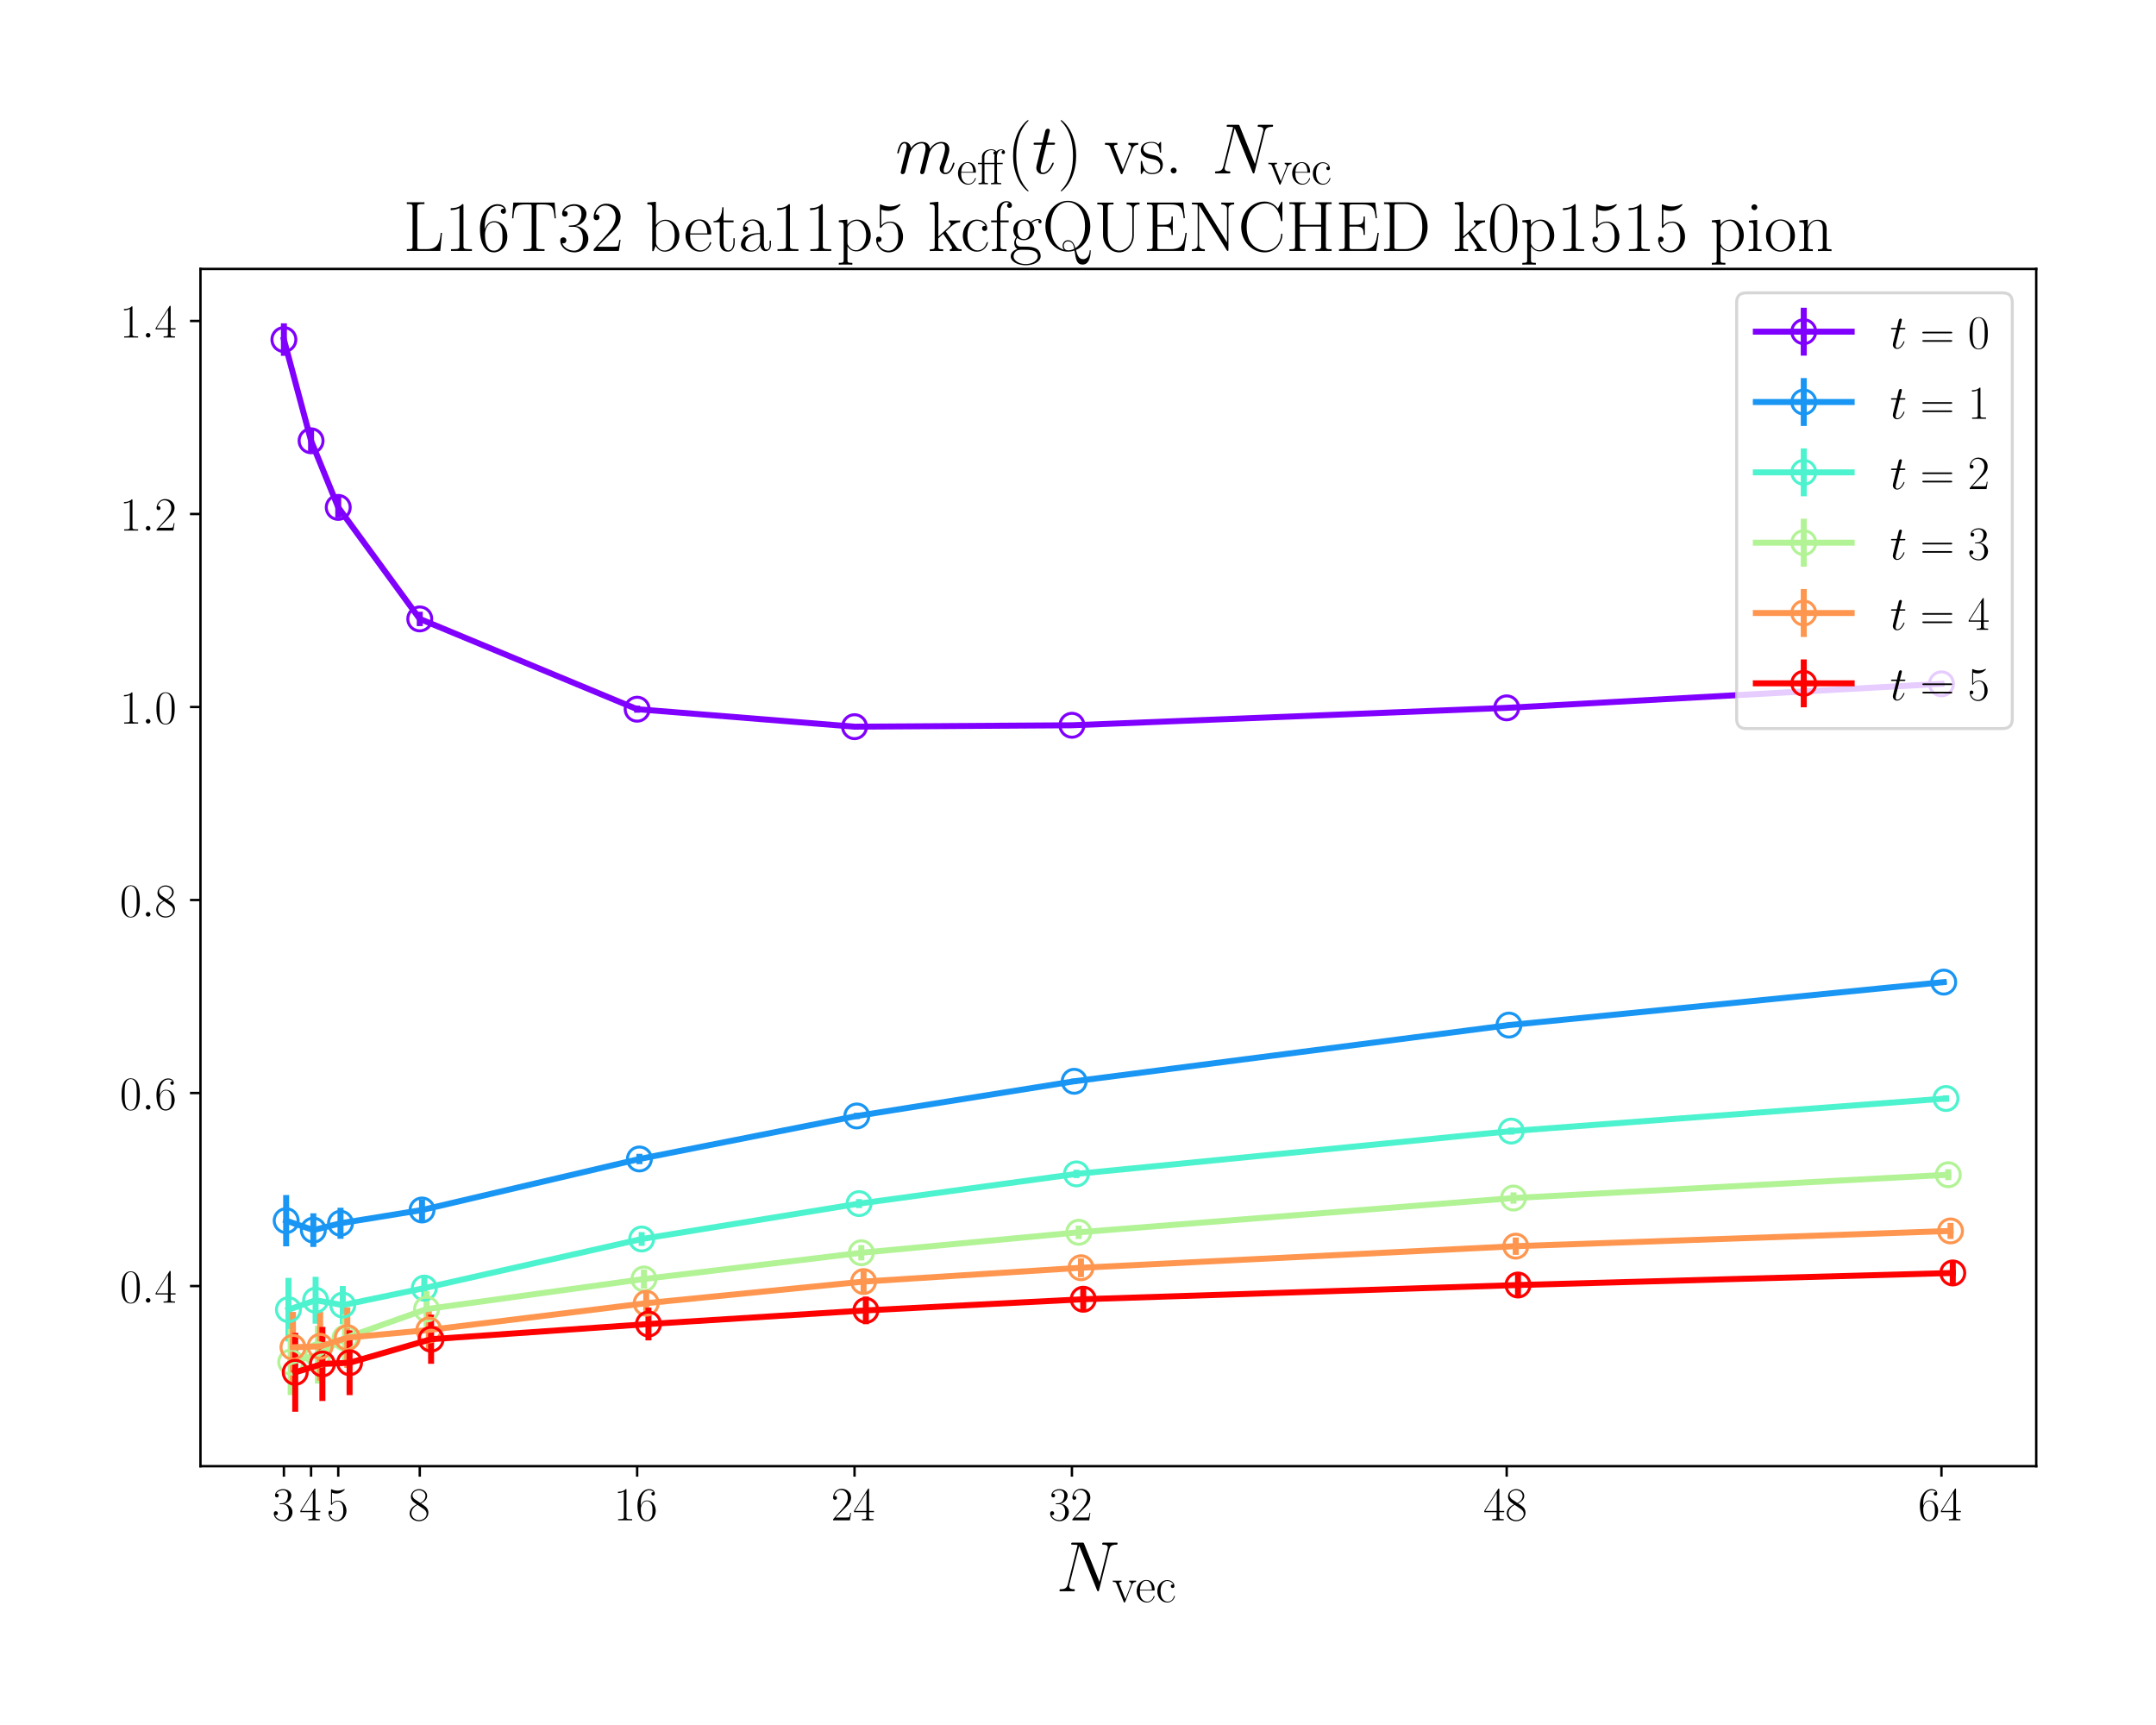 <?xml version="1.0" encoding="utf-8" standalone="no"?>
<!DOCTYPE svg PUBLIC "-//W3C//DTD SVG 1.1//EN"
  "http://www.w3.org/Graphics/SVG/1.1/DTD/svg11.dtd">
<!-- Created with matplotlib (https://matplotlib.org/) -->
<svg height="576pt" version="1.1" viewBox="0 0 720 576" width="720pt" xmlns="http://www.w3.org/2000/svg" xmlns:xlink="http://www.w3.org/1999/xlink">
 <defs>
  <style type="text/css">*{stroke-linecap:butt;stroke-linejoin:round;}</style>
 </defs>
 <g id="figure_1">
  <g id="patch_1">
   <path d="M 0 576 
L 720 576 
L 720 0 
L 0 0 
z
" style="fill:#ffffff;"/>
  </g>
  <g id="axes_1">
   <g id="patch_2">
    <path d="M 66.944 489.576 
L 680 489.576 
L 680 89.794 
L 66.944 89.794 
z
" style="fill:#ffffff;"/>
   </g>
   <g id="matplotlib.axis_1">
    <g id="xtick_1">
     <g id="line2d_1">
      <defs>
       <path d="M 0 0 
L 0 3.5 
" id="m3fc5b7fd95" style="stroke:#000000;stroke-width:0.8;"/>
      </defs>
      <g>
       <use style="stroke:#000000;stroke-width:0.8;" x="94.81" xlink:href="#m3fc5b7fd95" y="489.576"/>
      </g>
     </g>
     <g id="text_1">
      <!-- $\mathdefault{3}$ -->
      <g transform="translate(90.908 507.645)scale(0.16 -0.16)">
       <defs>
        <path d="M 22.094 33.703 
C 31 33.703 34.906 25.969 34.906 17.031 
C 34.906 5 28.5 0.391 22.703 0.391 
C 17.406 0.391 8.797 3.031 6.094 10.828 
C 6.594 10.625 7.094 10.625 7.594 10.625 
C 10 10.625 11.797 12.219 11.797 14.812 
C 11.797 17.703 9.594 19 7.594 19 
C 5.906 19 3.297 18.203 3.297 14.469 
C 3.297 5.234 12.297 -2 22.906 -2 
C 34 -2 42.5 6.719 42.5 16.953 
C 42.5 26.672 34.5 33.703 25 34.797 
C 32.594 36.375 39.906 43.062 39.906 52.016 
C 39.906 59.688 32 65.297 23 65.297 
C 13.906 65.297 5.906 59.828 5.906 52.016 
C 5.906 48.594 8.5 48 9.797 48 
C 11.906 48 13.703 49.297 13.703 51.891 
C 13.703 54.469 11.906 55.766 9.797 55.766 
C 9.406 55.766 8.906 55.766 8.5 55.578 
C 11.406 61.859 19.297 63 22.797 63 
C 26.297 63 32.906 61.328 32.906 51.875 
C 32.906 49.109 32.5 44.188 29.094 39.844 
C 26.094 36 22.703 36 19.406 35.688 
C 18.906 35.688 16.594 35.453 16.203 35.453 
C 15.5 35.359 15.094 35.266 15.094 34.5 
C 15.094 33.797 15.203 33.703 17.203 33.703 
z
" id="CMR17-51"/>
       </defs>
       <use transform="scale(0.996)" xlink:href="#CMR17-51"/>
      </g>
     </g>
    </g>
    <g id="xtick_2">
     <g id="line2d_2">
      <g>
       <use style="stroke:#000000;stroke-width:0.8;" x="103.884" xlink:href="#m3fc5b7fd95" y="489.576"/>
      </g>
     </g>
     <g id="text_2">
      <!-- $\mathdefault{4}$ -->
      <g transform="translate(99.982 507.645)scale(0.16 -0.16)">
       <defs>
        <path d="M 33.594 64.406 
C 33.594 66.5 33.5 66.5 31.703 66.5 
L 2 19.594 
L 2 17 
L 27.797 17 
L 27.797 7.141 
C 27.797 3.5 27.594 2.5 20.594 2.5 
L 18.703 2.5 
L 18.703 0 
C 21.906 0 27.297 0 30.703 0 
C 34.094 0 39.5 0 42.703 0 
L 42.703 2.5 
L 40.797 2.5 
C 33.797 2.5 33.594 3.5 33.594 7.141 
L 33.594 17 
L 43.797 17 
L 43.797 19.594 
L 33.594 19.594 
z
M 28.094 57.859 
L 28.094 19.594 
L 4 19.594 
z
" id="CMR17-52"/>
       </defs>
       <use transform="scale(0.996)" xlink:href="#CMR17-52"/>
      </g>
     </g>
    </g>
    <g id="xtick_3">
     <g id="line2d_3">
      <g>
       <use style="stroke:#000000;stroke-width:0.8;" x="112.959" xlink:href="#m3fc5b7fd95" y="489.576"/>
      </g>
     </g>
     <g id="text_3">
      <!-- $\mathdefault{5}$ -->
      <g transform="translate(109.057 507.645)scale(0.16 -0.16)">
       <defs>
        <path d="M 11.406 57.688 
C 12.406 57.281 16.5 56 20.703 56 
C 30 56 35.094 61.109 38 64.062 
C 38 64.953 38 65.5 37.406 65.5 
C 37.297 65.5 37.094 65.5 36.297 65.047 
C 32.797 63.406 28.703 62.078 23.703 62.078 
C 20.703 62.078 16.203 62.484 11.297 64.672 
C 10.203 65.172 10 65.172 9.906 65.172 
C 9.406 65.172 9.297 65.062 9.297 63.078 
L 9.297 34.422 
C 9.297 32.641 9.297 32.141 10.297 32.141 
C 10.797 32.141 11 32.344 11.5 33.031 
C 14.703 37.516 19.094 39.406 24.094 39.406 
C 27.594 39.406 35.094 37.219 35.094 20.141 
C 35.094 16.953 35.094 11.172 32.094 6.578 
C 29.594 2.484 25.703 0.391 21.406 0.391 
C 14.797 0.391 8.094 5 6.297 12.719 
C 6.703 12.609 7.5 12.422 7.906 12.422 
C 9.203 12.422 11.703 13.125 11.703 16.219 
C 11.703 18.906 9.797 20 7.906 20 
C 5.594 20 4.094 18.594 4.094 15.797 
C 4.094 7.094 11 -2 21.594 -2 
C 31.906 -2 41.703 6.875 41.703 19.75 
C 41.703 31.719 33.906 41 24.203 41 
C 19.094 41 14.797 39.109 11.406 35.531 
z
" id="CMR17-53"/>
       </defs>
       <use transform="scale(0.996)" xlink:href="#CMR17-53"/>
      </g>
     </g>
    </g>
    <g id="xtick_4">
     <g id="line2d_4">
      <g>
       <use style="stroke:#000000;stroke-width:0.8;" x="140.182" xlink:href="#m3fc5b7fd95" y="489.576"/>
      </g>
     </g>
     <g id="text_4">
      <!-- $\mathdefault{8}$ -->
      <g transform="translate(136.28 507.645)scale(0.16 -0.16)">
       <defs>
        <path d="M 27.203 35.375 
C 33.5 38.547 39.906 43.328 39.906 50.984 
C 39.906 60.016 31.094 65.297 23 65.297 
C 13.906 65.297 5.906 58.734 5.906 49.688 
C 5.906 47.203 6.5 42.922 10.406 39.141 
C 11.406 38.156 15.594 35.172 18.297 33.281 
C 13.797 30.984 3.297 25.531 3.297 14.594 
C 3.297 4.359 13.094 -2 22.797 -2 
C 33.5 -2 42.5 5.656 42.5 15.781 
C 42.5 24.844 36.406 29.016 32.406 31.703 
z
M 14.094 44.094 
C 13.297 44.594 9.297 47.672 9.297 52.359 
C 9.297 58.422 15.594 63 22.797 63 
C 30.703 63 36.5 57.438 36.5 50.969 
C 36.5 41.703 26.094 36.422 25.594 36.422 
C 25.5 36.422 25.406 36.422 24.594 37.031 
z
M 32.5 23.734 
C 34 22.641 38.797 19.375 38.797 13.297 
C 38.797 5.953 31.406 0.391 23 0.391 
C 13.906 0.391 7 6.844 7 14.688 
C 7 22.547 13.094 29.094 20 32.188 
z
" id="CMR17-56"/>
       </defs>
       <use transform="scale(0.996)" xlink:href="#CMR17-56"/>
      </g>
     </g>
    </g>
    <g id="xtick_5">
     <g id="line2d_5">
      <g>
       <use style="stroke:#000000;stroke-width:0.8;" x="212.778" xlink:href="#m3fc5b7fd95" y="489.576"/>
      </g>
     </g>
     <g id="text_5">
      <!-- $\mathdefault{16}$ -->
      <g transform="translate(204.974 507.645)scale(0.16 -0.16)">
       <defs>
        <path d="M 26.594 63.406 
C 26.594 65.5 26.5 65.5 25.094 65.5 
C 21.203 61.188 15.297 59.797 9.703 59.797 
C 9.406 59.797 8.906 59.797 8.797 59.5 
C 8.703 59.297 8.703 59.094 8.703 57 
C 11.797 57 17 57.594 21 59.984 
L 21 7.203 
C 21 3.688 20.797 2.5 12.203 2.5 
L 9.203 2.5 
L 9.203 0 
C 14 0 19 0 23.797 0 
C 28.594 0 33.594 0 38.406 0 
L 38.406 2.5 
L 35.406 2.5 
C 26.797 2.5 26.594 3.594 26.594 7.156 
z
" id="CMR17-49"/>
        <path d="M 10.594 34 
C 10.594 57.656 21.797 63 28.297 63 
C 30.406 63 35.5 62.641 37.5 59 
C 35.906 59 32.906 59 32.906 55.516 
C 32.906 52.828 35.094 51.922 36.5 51.922 
C 37.406 51.922 40.094 52.312 40.094 55.625 
C 40.094 61.781 35.094 65.297 28.203 65.297 
C 16.297 65.297 3.797 52.969 3.797 31 
C 3.797 3.953 15.094 -2 23.094 -2 
C 32.797 -2 42 6.672 42 20.047 
C 42 32.516 33.906 41.594 23.703 41.594 
C 17.594 41.594 13.094 37.609 10.594 30.625 
z
M 23.094 0.391 
C 10.797 0.391 10.797 18.75 10.797 22.438 
C 10.797 29.625 14.203 40 23.5 40 
C 25.203 40 30.094 40 33.406 33.125 
C 35.203 29.219 35.203 25.141 35.203 20.141 
C 35.203 14.75 35.203 10.781 33.094 6.781 
C 30.906 2.672 27.703 0.391 23.094 0.391 
z
" id="CMR17-54"/>
       </defs>
       <use transform="scale(0.996)" xlink:href="#CMR17-49"/>
       <use transform="translate(45.69 0)scale(0.996)" xlink:href="#CMR17-54"/>
      </g>
     </g>
    </g>
    <g id="xtick_6">
     <g id="line2d_6">
      <g>
       <use style="stroke:#000000;stroke-width:0.8;" x="285.374" xlink:href="#m3fc5b7fd95" y="489.576"/>
      </g>
     </g>
     <g id="text_6">
      <!-- $\mathdefault{24}$ -->
      <g transform="translate(277.57 507.645)scale(0.16 -0.16)">
       <defs>
        <path d="M 41.703 15.453 
L 39.906 15.453 
C 38.906 8.375 38.094 7.172 37.703 6.562 
C 37.203 5.766 30 5.766 28.594 5.766 
L 9.406 5.766 
C 13 9.672 20 16.75 28.5 24.953 
C 34.594 30.734 41.703 37.531 41.703 47.422 
C 41.703 59.219 32.297 66 21.797 66 
C 10.797 66 4.094 56.312 4.094 47.344 
C 4.094 43.438 7 42.938 8.203 42.938 
C 9.203 42.938 12.203 43.547 12.203 47.031 
C 12.203 50.109 9.594 51 8.203 51 
C 7.594 51 7 50.906 6.594 50.703 
C 8.5 59.219 14.297 63.406 20.406 63.406 
C 29.094 63.406 34.797 56.516 34.797 47.422 
C 34.797 38.734 29.703 31.25 24 24.75 
L 4.094 2.281 
L 4.094 0 
L 39.297 0 
z
" id="CMR17-50"/>
       </defs>
       <use transform="scale(0.996)" xlink:href="#CMR17-50"/>
       <use transform="translate(45.69 0)scale(0.996)" xlink:href="#CMR17-52"/>
      </g>
     </g>
    </g>
    <g id="xtick_7">
     <g id="line2d_7">
      <g>
       <use style="stroke:#000000;stroke-width:0.8;" x="357.97" xlink:href="#m3fc5b7fd95" y="489.576"/>
      </g>
     </g>
     <g id="text_7">
      <!-- $\mathdefault{32}$ -->
      <g transform="translate(350.166 507.645)scale(0.16 -0.16)">
       <use transform="scale(0.996)" xlink:href="#CMR17-51"/>
       <use transform="translate(45.69 0)scale(0.996)" xlink:href="#CMR17-50"/>
      </g>
     </g>
    </g>
    <g id="xtick_8">
     <g id="line2d_8">
      <g>
       <use style="stroke:#000000;stroke-width:0.8;" x="503.161" xlink:href="#m3fc5b7fd95" y="489.576"/>
      </g>
     </g>
     <g id="text_8">
      <!-- $\mathdefault{48}$ -->
      <g transform="translate(495.357 507.645)scale(0.16 -0.16)">
       <use transform="scale(0.996)" xlink:href="#CMR17-52"/>
       <use transform="translate(45.69 0)scale(0.996)" xlink:href="#CMR17-56"/>
      </g>
     </g>
    </g>
    <g id="xtick_9">
     <g id="line2d_9">
      <g>
       <use style="stroke:#000000;stroke-width:0.8;" x="648.353" xlink:href="#m3fc5b7fd95" y="489.576"/>
      </g>
     </g>
     <g id="text_9">
      <!-- $\mathdefault{64}$ -->
      <g transform="translate(640.549 507.645)scale(0.16 -0.16)">
       <use transform="scale(0.996)" xlink:href="#CMR17-54"/>
       <use transform="translate(45.69 0)scale(0.996)" xlink:href="#CMR17-52"/>
      </g>
     </g>
    </g>
    <g id="text_10">
     <!-- $N_{\rm vec}$ -->
     <g transform="translate(352.717 531.349)scale(0.24 -0.24)">
      <defs>
       <path d="M 74 57.781 
C 75.094 62.094 76.703 65.094 84.297 65.094 
C 84.594 65.094 85.797 65.094 85.797 66.859 
C 85.797 68 84.906 68 84.5 68 
C 82.5 68 77.406 68 75.406 68 
L 70.594 68 
C 69.203 68 67.406 68 66 68 
C 65.406 68 64.203 68 64.203 66.094 
C 64.203 65.094 65 65.094 65.703 65.094 
C 71.703 65.094 72.094 62.797 72.094 60.984 
C 72.094 60.094 72 59.781 71.703 58.391 
L 60.406 13.281 
L 39 66.391 
C 38.297 68 38.203 68 36 68 
L 23.797 68 
C 21.797 68 20.906 68 20.906 66.094 
C 20.906 65.094 21.594 65.094 23.5 65.094 
C 24 65.094 29.906 65.094 29.906 64.297 
C 29.906 64.094 29.703 63.297 29.594 63 
L 16.297 9.922 
C 15.094 5 12.703 2.906 6.094 2.906 
C 5.594 2.906 4.594 2.906 4.594 1.047 
C 4.594 0 5.594 0 5.906 0 
C 7.906 0 13 0 15 0 
L 19.797 0 
C 21.203 0 22.906 0 24.297 0 
C 25 0 26.094 0 26.094 1.906 
C 26.094 2.812 25.094 2.906 24.703 2.906 
C 21.406 2.906 18.203 3.5 18.203 7.094 
C 18.203 7.891 18.406 8.781 18.594 9.578 
L 32.094 63 
C 32.703 62 32.703 61.812 33.094 60.906 
L 56.906 1.797 
C 57.406 0.594 57.594 0 58.5 0 
C 59.5 0 59.594 0.297 60 2 
z
" id="CMMI12-78"/>
       <path d="M 39.094 33.797 
C 40 36 41.594 40 47.406 40 
L 47.406 42.594 
C 45.5 42.594 43 42.594 41.094 42.594 
C 39 42.594 35.703 42.594 33.703 42.688 
L 33.703 40.094 
C 36.203 39.891 37.594 38.703 37.594 36.109 
C 37.594 35.203 37.594 35 37 33.609 
L 26 5.891 
L 14.094 35.719 
C 13.5 37.016 13.5 37.203 13.5 37.609 
C 13.5 40 16.797 40 18.297 40 
L 18.297 42.688 
C 15.906 42.594 11.5 42.594 9 42.594 
C 6.297 42.594 3.203 42.594 1 42.688 
L 1 40 
C 4.797 40 6.906 40 8.094 36.906 
L 22.594 0.688 
C 23.203 -0.797 23.297 -1 24.203 -1 
C 25.094 -1 25.203 -0.797 25.797 0.688 
z
" id="CMR17-118"/>
       <path d="M 38.094 23 
C 38.5 23.406 38.5 23.609 38.5 24.625 
C 38.5 34.969 33.094 44 21.703 44 
C 11.094 44 2.703 33.891 2.703 21.609 
C 2.703 8.609 12.203 -1 22.797 -1 
C 34 -1 38.406 9.484 38.406 11.562 
C 38.406 12.25 37.797 12.25 37.594 12.25 
C 36.906 12.25 36.797 12.047 36.406 10.875 
C 34.203 4.141 28.703 0.797 23.5 0.797 
C 19.203 0.797 14.906 3.172 12.203 7.5 
C 9.094 12.547 9.094 18.375 9.094 23 
z
M 9.203 24.5 
C 9.906 39.141 17.594 42.406 21.594 42.406 
C 28.406 42.406 33 35.891 33.094 24.5 
z
" id="CMR17-101"/>
       <path d="M 34.906 35 
C 33 35 30.203 35 30.203 31.516 
C 30.203 28.719 32.5 27.922 33.797 27.922 
C 34.5 27.922 37.406 28.234 37.406 31.625 
C 37.406 38.547 30.594 43.797 22.906 43.797 
C 12.297 43.797 3.297 34.031 3.297 21.297 
C 3.297 8.062 12.703 -1 22.906 -1 
C 35.297 -1 38.406 10.578 38.406 11.688 
C 38.406 12.094 38.297 12.391 37.594 12.391 
C 36.906 12.391 36.797 12.297 36.406 10.984 
C 33.797 2.812 28.094 0.797 23.797 0.797 
C 17.406 0.797 9.703 6.672 9.703 21.391 
C 9.703 36.531 17.094 42 23 42 
C 26.906 42 32.703 40.203 34.906 35 
z
" id="CMR17-99"/>
      </defs>
      <use transform="scale(0.996)" xlink:href="#CMMI12-78"/>
      <use transform="translate(78.115 -14.944)scale(0.697)" xlink:href="#CMR17-118"/>
      <use transform="translate(110.098 -14.944)scale(0.697)" xlink:href="#CMR17-101"/>
      <use transform="translate(138.438 -14.944)scale(0.697)" xlink:href="#CMR17-99"/>
     </g>
    </g>
   </g>
   <g id="matplotlib.axis_2">
    <g id="ytick_1">
     <g id="line2d_10">
      <defs>
       <path d="M 0 0 
L -3.5 0 
" id="mce764deaf2" style="stroke:#000000;stroke-width:0.8;"/>
      </defs>
      <g>
       <use style="stroke:#000000;stroke-width:0.8;" x="66.944" xlink:href="#mce764deaf2" y="429.428"/>
      </g>
     </g>
     <g id="text_11">
      <!-- $\mathdefault{0.4}$ -->
      <g transform="translate(40 434.963)scale(0.16 -0.16)">
       <defs>
        <path d="M 42 31.641 
C 42 37.75 41.906 48.125 37.703 56.109 
C 34 63.109 28.094 65.594 22.906 65.594 
C 18.094 65.594 12 63.406 8.203 56.203 
C 4.203 48.719 3.797 39.438 3.797 31.641 
C 3.797 25.953 3.906 17.281 7 9.672 
C 11.297 -0.609 19 -2 22.906 -2 
C 27.5 -2 34.5 -0.109 38.594 9.375 
C 41.594 16.281 42 24.359 42 31.641 
z
M 22.906 -0.406 
C 16.5 -0.406 12.703 5.078 11.297 12.688 
C 10.203 18.562 10.203 27.156 10.203 32.75 
C 10.203 40.438 10.203 46.828 11.5 52.922 
C 13.406 61.391 19 64 22.906 64 
C 27 64 32.297 61.297 34.203 53.125 
C 35.5 47.438 35.594 40.734 35.594 32.75 
C 35.594 26.25 35.594 18.266 34.406 12.375 
C 32.297 1.484 26.406 -0.406 22.906 -0.406 
z
" id="CMR17-48"/>
        <path d="M 18.406 4.797 
C 18.406 7.688 16 9.672 13.594 9.672 
C 10.703 9.672 8.703 7.281 8.703 4.891 
C 8.703 2 11.094 0 13.5 0 
C 16.406 0 18.406 2.391 18.406 4.797 
z
" id="CMMI12-58"/>
       </defs>
       <use transform="scale(0.996)" xlink:href="#CMR17-48"/>
       <use transform="translate(45.69 0)scale(0.996)" xlink:href="#CMMI12-58"/>
       <use transform="translate(72.788 0)scale(0.996)" xlink:href="#CMR17-52"/>
      </g>
     </g>
    </g>
    <g id="ytick_2">
     <g id="line2d_11">
      <g>
       <use style="stroke:#000000;stroke-width:0.8;" x="66.944" xlink:href="#mce764deaf2" y="364.977"/>
      </g>
     </g>
     <g id="text_12">
      <!-- $\mathdefault{0.6}$ -->
      <g transform="translate(40 370.512)scale(0.16 -0.16)">
       <use transform="scale(0.996)" xlink:href="#CMR17-48"/>
       <use transform="translate(45.69 0)scale(0.996)" xlink:href="#CMMI12-58"/>
       <use transform="translate(72.788 0)scale(0.996)" xlink:href="#CMR17-54"/>
      </g>
     </g>
    </g>
    <g id="ytick_3">
     <g id="line2d_12">
      <g>
       <use style="stroke:#000000;stroke-width:0.8;" x="66.944" xlink:href="#mce764deaf2" y="300.527"/>
      </g>
     </g>
     <g id="text_13">
      <!-- $\mathdefault{0.8}$ -->
      <g transform="translate(40 306.061)scale(0.16 -0.16)">
       <use transform="scale(0.996)" xlink:href="#CMR17-48"/>
       <use transform="translate(45.69 0)scale(0.996)" xlink:href="#CMMI12-58"/>
       <use transform="translate(72.788 0)scale(0.996)" xlink:href="#CMR17-56"/>
      </g>
     </g>
    </g>
    <g id="ytick_4">
     <g id="line2d_13">
      <g>
       <use style="stroke:#000000;stroke-width:0.8;" x="66.944" xlink:href="#mce764deaf2" y="236.076"/>
      </g>
     </g>
     <g id="text_14">
      <!-- $\mathdefault{1.0}$ -->
      <g transform="translate(40 241.611)scale(0.16 -0.16)">
       <use transform="scale(0.996)" xlink:href="#CMR17-49"/>
       <use transform="translate(45.69 0)scale(0.996)" xlink:href="#CMMI12-58"/>
       <use transform="translate(72.788 0)scale(0.996)" xlink:href="#CMR17-48"/>
      </g>
     </g>
    </g>
    <g id="ytick_5">
     <g id="line2d_14">
      <g>
       <use style="stroke:#000000;stroke-width:0.8;" x="66.944" xlink:href="#mce764deaf2" y="171.625"/>
      </g>
     </g>
     <g id="text_15">
      <!-- $\mathdefault{1.2}$ -->
      <g transform="translate(40 177.16)scale(0.16 -0.16)">
       <use transform="scale(0.996)" xlink:href="#CMR17-49"/>
       <use transform="translate(45.69 0)scale(0.996)" xlink:href="#CMMI12-58"/>
       <use transform="translate(72.788 0)scale(0.996)" xlink:href="#CMR17-50"/>
      </g>
     </g>
    </g>
    <g id="ytick_6">
     <g id="line2d_15">
      <g>
       <use style="stroke:#000000;stroke-width:0.8;" x="66.944" xlink:href="#mce764deaf2" y="107.174"/>
      </g>
     </g>
     <g id="text_16">
      <!-- $\mathdefault{1.4}$ -->
      <g transform="translate(40 112.709)scale(0.16 -0.16)">
       <use transform="scale(0.996)" xlink:href="#CMR17-49"/>
       <use transform="translate(45.69 0)scale(0.996)" xlink:href="#CMMI12-58"/>
       <use transform="translate(72.788 0)scale(0.996)" xlink:href="#CMR17-52"/>
      </g>
     </g>
    </g>
   </g>
   <g id="LineCollection_1">
    <path clip-path="url(#pe0b0141940)" d="M 94.81 118.81 
L 94.81 107.966 
" style="fill:none;stroke:#8000ff;stroke-width:2;"/>
    <path clip-path="url(#pe0b0141940)" d="M 103.884 151.258 
L 103.884 143.111 
" style="fill:none;stroke:#8000ff;stroke-width:2;"/>
    <path clip-path="url(#pe0b0141940)" d="M 112.959 172.999 
L 112.959 165.858 
" style="fill:none;stroke:#8000ff;stroke-width:2;"/>
    <path clip-path="url(#pe0b0141940)" d="M 140.182 209.061 
L 140.182 204.264 
" style="fill:none;stroke:#8000ff;stroke-width:2;"/>
    <path clip-path="url(#pe0b0141940)" d="M 212.778 237.993 
L 212.778 235.629 
" style="fill:none;stroke:#8000ff;stroke-width:2;"/>
    <path clip-path="url(#pe0b0141940)" d="M 285.374 243.316 
L 285.374 241.978 
" style="fill:none;stroke:#8000ff;stroke-width:2;"/>
    <path clip-path="url(#pe0b0141940)" d="M 357.97 242.785 
L 357.97 241.568 
" style="fill:none;stroke:#8000ff;stroke-width:2;"/>
    <path clip-path="url(#pe0b0141940)" d="M 503.161 236.814 
L 503.161 235.908 
" style="fill:none;stroke:#8000ff;stroke-width:2;"/>
    <path clip-path="url(#pe0b0141940)" d="M 648.353 228.74 
L 648.353 227.945 
" style="fill:none;stroke:#8000ff;stroke-width:2;"/>
   </g>
   <g id="LineCollection_2">
    <path clip-path="url(#pe0b0141940)" d="M 95.566 416.156 
L 95.566 399.029 
" style="fill:none;stroke:#1996f3;stroke-width:2;"/>
    <path clip-path="url(#pe0b0141940)" d="M 104.64 416.369 
L 104.64 405.135 
" style="fill:none;stroke:#1996f3;stroke-width:2;"/>
    <path clip-path="url(#pe0b0141940)" d="M 113.715 413.639 
L 113.715 403.278 
" style="fill:none;stroke:#1996f3;stroke-width:2;"/>
    <path clip-path="url(#pe0b0141940)" d="M 140.938 407.52 
L 140.938 400.542 
" style="fill:none;stroke:#1996f3;stroke-width:2;"/>
    <path clip-path="url(#pe0b0141940)" d="M 213.534 388.725 
L 213.534 385.266 
" style="fill:none;stroke:#1996f3;stroke-width:2;"/>
    <path clip-path="url(#pe0b0141940)" d="M 286.13 373.692 
L 286.13 371.587 
" style="fill:none;stroke:#1996f3;stroke-width:2;"/>
    <path clip-path="url(#pe0b0141940)" d="M 358.726 361.947 
L 358.726 360.167 
" style="fill:none;stroke:#1996f3;stroke-width:2;"/>
    <path clip-path="url(#pe0b0141940)" d="M 503.917 343.048 
L 503.917 341.533 
" style="fill:none;stroke:#1996f3;stroke-width:2;"/>
    <path clip-path="url(#pe0b0141940)" d="M 649.109 328.573 
L 649.109 327.305 
" style="fill:none;stroke:#1996f3;stroke-width:2;"/>
   </g>
   <g id="LineCollection_3">
    <path clip-path="url(#pe0b0141940)" d="M 96.322 447.94 
L 96.322 426.707 
" style="fill:none;stroke:#4df3ce;stroke-width:2;"/>
    <path clip-path="url(#pe0b0141940)" d="M 105.397 441.996 
L 105.397 426.329 
" style="fill:none;stroke:#4df3ce;stroke-width:2;"/>
    <path clip-path="url(#pe0b0141940)" d="M 114.471 442.167 
L 114.471 429.409 
" style="fill:none;stroke:#4df3ce;stroke-width:2;"/>
    <path clip-path="url(#pe0b0141940)" d="M 141.695 434.566 
L 141.695 425.657 
" style="fill:none;stroke:#4df3ce;stroke-width:2;"/>
    <path clip-path="url(#pe0b0141940)" d="M 214.29 416.01 
L 214.29 411.423 
" style="fill:none;stroke:#4df3ce;stroke-width:2;"/>
    <path clip-path="url(#pe0b0141940)" d="M 286.886 403.399 
L 286.886 400.396 
" style="fill:none;stroke:#4df3ce;stroke-width:2;"/>
    <path clip-path="url(#pe0b0141940)" d="M 359.482 393.37 
L 359.482 390.589 
" style="fill:none;stroke:#4df3ce;stroke-width:2;"/>
    <path clip-path="url(#pe0b0141940)" d="M 504.674 378.877 
L 504.674 376.495 
" style="fill:none;stroke:#4df3ce;stroke-width:2;"/>
    <path clip-path="url(#pe0b0141940)" d="M 649.865 367.865 
L 649.865 365.744 
" style="fill:none;stroke:#4df3ce;stroke-width:2;"/>
   </g>
   <g id="LineCollection_4">
    <path clip-path="url(#pe0b0141940)" d="M 97.078 465.837 
L 97.078 443.795 
" style="fill:none;stroke:#b2f396;stroke-width:2;"/>
    <path clip-path="url(#pe0b0141940)" d="M 106.153 462.01 
L 106.153 442.734 
" style="fill:none;stroke:#b2f396;stroke-width:2;"/>
    <path clip-path="url(#pe0b0141940)" d="M 115.227 454.705 
L 115.227 438.877 
" style="fill:none;stroke:#b2f396;stroke-width:2;"/>
    <path clip-path="url(#pe0b0141940)" d="M 142.451 443.077 
L 142.451 431.162 
" style="fill:none;stroke:#b2f396;stroke-width:2;"/>
    <path clip-path="url(#pe0b0141940)" d="M 215.047 430.275 
L 215.047 423.873 
" style="fill:none;stroke:#b2f396;stroke-width:2;"/>
    <path clip-path="url(#pe0b0141940)" d="M 287.642 420.861 
L 287.642 415.76 
" style="fill:none;stroke:#b2f396;stroke-width:2;"/>
    <path clip-path="url(#pe0b0141940)" d="M 360.238 413.72 
L 360.238 409.231 
" style="fill:none;stroke:#b2f396;stroke-width:2;"/>
    <path clip-path="url(#pe0b0141940)" d="M 505.43 401.942 
L 505.43 398.141 
" style="fill:none;stroke:#b2f396;stroke-width:2;"/>
    <path clip-path="url(#pe0b0141940)" d="M 650.621 394.071 
L 650.621 390.437 
" style="fill:none;stroke:#b2f396;stroke-width:2;"/>
   </g>
   <g id="LineCollection_5">
    <path clip-path="url(#pe0b0141940)" d="M 97.835 461.669 
L 97.835 438.076 
" style="fill:none;stroke:#ff964f;stroke-width:2;"/>
    <path clip-path="url(#pe0b0141940)" d="M 106.909 461.035 
L 106.909 438.076 
" style="fill:none;stroke:#ff964f;stroke-width:2;"/>
    <path clip-path="url(#pe0b0141940)" d="M 115.984 456.776 
L 115.984 436.557 
" style="fill:none;stroke:#ff964f;stroke-width:2;"/>
    <path clip-path="url(#pe0b0141940)" d="M 143.207 451.255 
L 143.207 436.931 
" style="fill:none;stroke:#ff964f;stroke-width:2;"/>
    <path clip-path="url(#pe0b0141940)" d="M 215.803 439.381 
L 215.803 430.918 
" style="fill:none;stroke:#ff964f;stroke-width:2;"/>
    <path clip-path="url(#pe0b0141940)" d="M 288.399 431.502 
L 288.399 424.371 
" style="fill:none;stroke:#ff964f;stroke-width:2;"/>
    <path clip-path="url(#pe0b0141940)" d="M 360.994 426.462 
L 360.994 420.168 
" style="fill:none;stroke:#ff964f;stroke-width:2;"/>
    <path clip-path="url(#pe0b0141940)" d="M 506.186 418.998 
L 506.186 413.221 
" style="fill:none;stroke:#ff964f;stroke-width:2;"/>
    <path clip-path="url(#pe0b0141940)" d="M 651.378 413.71 
L 651.378 408.341 
" style="fill:none;stroke:#ff964f;stroke-width:2;"/>
   </g>
   <g id="LineCollection_6">
    <path clip-path="url(#pe0b0141940)" d="M 98.591 471.404 
L 98.591 445.075 
" style="fill:none;stroke:#ff0000;stroke-width:2;"/>
    <path clip-path="url(#pe0b0141940)" d="M 107.665 467.811 
L 107.665 443.069 
" style="fill:none;stroke:#ff0000;stroke-width:2;"/>
    <path clip-path="url(#pe0b0141940)" d="M 116.74 465.851 
L 116.74 444.215 
" style="fill:none;stroke:#ff0000;stroke-width:2;"/>
    <path clip-path="url(#pe0b0141940)" d="M 143.963 455.377 
L 143.963 438.96 
" style="fill:none;stroke:#ff0000;stroke-width:2;"/>
    <path clip-path="url(#pe0b0141940)" d="M 216.559 447.573 
L 216.559 436.645 
" style="fill:none;stroke:#ff0000;stroke-width:2;"/>
    <path clip-path="url(#pe0b0141940)" d="M 289.155 442.183 
L 289.155 432.934 
" style="fill:none;stroke:#ff0000;stroke-width:2;"/>
    <path clip-path="url(#pe0b0141940)" d="M 361.751 438.093 
L 361.751 429.564 
" style="fill:none;stroke:#ff0000;stroke-width:2;"/>
    <path clip-path="url(#pe0b0141940)" d="M 506.942 433.07 
L 506.942 425.104 
" style="fill:none;stroke:#ff0000;stroke-width:2;"/>
    <path clip-path="url(#pe0b0141940)" d="M 652.134 429.07 
L 652.134 421.049 
" style="fill:none;stroke:#ff0000;stroke-width:2;"/>
   </g>
   <g id="line2d_16">
    <path clip-path="url(#pe0b0141940)" d="M 94.81 113.388 
L 103.884 147.185 
L 112.959 169.428 
L 140.182 206.663 
L 212.778 236.811 
L 285.374 242.647 
L 357.97 242.176 
L 503.161 236.361 
L 648.353 228.342 
" style="fill:none;stroke:#8000ff;stroke-linecap:square;stroke-width:2;"/>
    <defs>
     <path d="M 0 4 
C 1.061 4 2.078 3.579 2.828 2.828 
C 3.579 2.078 4 1.061 4 0 
C 4 -1.061 3.579 -2.078 2.828 -2.828 
C 2.078 -3.579 1.061 -4 0 -4 
C -1.061 -4 -2.078 -3.579 -2.828 -2.828 
C -3.579 -2.078 -4 -1.061 -4 0 
C -4 1.061 -3.579 2.078 -2.828 2.828 
C -2.078 3.579 -1.061 4 0 4 
z
" id="m94eaffac5d" style="stroke:#8000ff;"/>
    </defs>
    <g clip-path="url(#pe0b0141940)">
     <use style="fill-opacity:0;stroke:#8000ff;" x="94.81" xlink:href="#m94eaffac5d" y="113.388"/>
     <use style="fill-opacity:0;stroke:#8000ff;" x="103.884" xlink:href="#m94eaffac5d" y="147.185"/>
     <use style="fill-opacity:0;stroke:#8000ff;" x="112.959" xlink:href="#m94eaffac5d" y="169.428"/>
     <use style="fill-opacity:0;stroke:#8000ff;" x="140.182" xlink:href="#m94eaffac5d" y="206.663"/>
     <use style="fill-opacity:0;stroke:#8000ff;" x="212.778" xlink:href="#m94eaffac5d" y="236.811"/>
     <use style="fill-opacity:0;stroke:#8000ff;" x="285.374" xlink:href="#m94eaffac5d" y="242.647"/>
     <use style="fill-opacity:0;stroke:#8000ff;" x="357.97" xlink:href="#m94eaffac5d" y="242.176"/>
     <use style="fill-opacity:0;stroke:#8000ff;" x="503.161" xlink:href="#m94eaffac5d" y="236.361"/>
     <use style="fill-opacity:0;stroke:#8000ff;" x="648.353" xlink:href="#m94eaffac5d" y="228.342"/>
    </g>
   </g>
   <g id="line2d_17">
    <path clip-path="url(#pe0b0141940)" d="M 95.566 407.592 
L 104.64 410.752 
L 113.715 408.459 
L 140.938 404.031 
L 213.534 386.996 
L 286.13 372.639 
L 358.726 361.057 
L 503.917 342.291 
L 649.109 327.939 
" style="fill:none;stroke:#1996f3;stroke-linecap:square;stroke-width:2;"/>
    <defs>
     <path d="M 0 4 
C 1.061 4 2.078 3.579 2.828 2.828 
C 3.579 2.078 4 1.061 4 0 
C 4 -1.061 3.579 -2.078 2.828 -2.828 
C 2.078 -3.579 1.061 -4 0 -4 
C -1.061 -4 -2.078 -3.579 -2.828 -2.828 
C -3.579 -2.078 -4 -1.061 -4 0 
C -4 1.061 -3.579 2.078 -2.828 2.828 
C -2.078 3.579 -1.061 4 0 4 
z
" id="m2bd0e15ac4" style="stroke:#1996f3;"/>
    </defs>
    <g clip-path="url(#pe0b0141940)">
     <use style="fill-opacity:0;stroke:#1996f3;" x="95.566" xlink:href="#m2bd0e15ac4" y="407.592"/>
     <use style="fill-opacity:0;stroke:#1996f3;" x="104.64" xlink:href="#m2bd0e15ac4" y="410.752"/>
     <use style="fill-opacity:0;stroke:#1996f3;" x="113.715" xlink:href="#m2bd0e15ac4" y="408.459"/>
     <use style="fill-opacity:0;stroke:#1996f3;" x="140.938" xlink:href="#m2bd0e15ac4" y="404.031"/>
     <use style="fill-opacity:0;stroke:#1996f3;" x="213.534" xlink:href="#m2bd0e15ac4" y="386.996"/>
     <use style="fill-opacity:0;stroke:#1996f3;" x="286.13" xlink:href="#m2bd0e15ac4" y="372.639"/>
     <use style="fill-opacity:0;stroke:#1996f3;" x="358.726" xlink:href="#m2bd0e15ac4" y="361.057"/>
     <use style="fill-opacity:0;stroke:#1996f3;" x="503.917" xlink:href="#m2bd0e15ac4" y="342.291"/>
     <use style="fill-opacity:0;stroke:#1996f3;" x="649.109" xlink:href="#m2bd0e15ac4" y="327.939"/>
    </g>
   </g>
   <g id="line2d_18">
    <path clip-path="url(#pe0b0141940)" d="M 96.322 437.323 
L 105.397 434.163 
L 114.471 435.788 
L 141.695 430.112 
L 214.29 413.717 
L 286.886 401.898 
L 359.482 391.979 
L 504.674 377.686 
L 649.865 366.804 
" style="fill:none;stroke:#4df3ce;stroke-linecap:square;stroke-width:2;"/>
    <defs>
     <path d="M 0 4 
C 1.061 4 2.078 3.579 2.828 2.828 
C 3.579 2.078 4 1.061 4 0 
C 4 -1.061 3.579 -2.078 2.828 -2.828 
C 2.078 -3.579 1.061 -4 0 -4 
C -1.061 -4 -2.078 -3.579 -2.828 -2.828 
C -3.579 -2.078 -4 -1.061 -4 0 
C -4 1.061 -3.579 2.078 -2.828 2.828 
C -2.078 3.579 -1.061 4 0 4 
z
" id="ma6b9718507" style="stroke:#4df3ce;"/>
    </defs>
    <g clip-path="url(#pe0b0141940)">
     <use style="fill-opacity:0;stroke:#4df3ce;" x="96.322" xlink:href="#ma6b9718507" y="437.323"/>
     <use style="fill-opacity:0;stroke:#4df3ce;" x="105.397" xlink:href="#ma6b9718507" y="434.163"/>
     <use style="fill-opacity:0;stroke:#4df3ce;" x="114.471" xlink:href="#ma6b9718507" y="435.788"/>
     <use style="fill-opacity:0;stroke:#4df3ce;" x="141.695" xlink:href="#ma6b9718507" y="430.112"/>
     <use style="fill-opacity:0;stroke:#4df3ce;" x="214.29" xlink:href="#ma6b9718507" y="413.717"/>
     <use style="fill-opacity:0;stroke:#4df3ce;" x="286.886" xlink:href="#ma6b9718507" y="401.898"/>
     <use style="fill-opacity:0;stroke:#4df3ce;" x="359.482" xlink:href="#ma6b9718507" y="391.979"/>
     <use style="fill-opacity:0;stroke:#4df3ce;" x="504.674" xlink:href="#ma6b9718507" y="377.686"/>
     <use style="fill-opacity:0;stroke:#4df3ce;" x="649.865" xlink:href="#ma6b9718507" y="366.804"/>
    </g>
   </g>
   <g id="line2d_19">
    <path clip-path="url(#pe0b0141940)" d="M 97.078 454.816 
L 106.153 452.372 
L 115.227 446.791 
L 142.451 437.119 
L 215.047 427.074 
L 287.642 418.31 
L 360.238 411.475 
L 505.43 400.042 
L 650.621 392.254 
" style="fill:none;stroke:#b2f396;stroke-linecap:square;stroke-width:2;"/>
    <defs>
     <path d="M 0 4 
C 1.061 4 2.078 3.579 2.828 2.828 
C 3.579 2.078 4 1.061 4 0 
C 4 -1.061 3.579 -2.078 2.828 -2.828 
C 2.078 -3.579 1.061 -4 0 -4 
C -1.061 -4 -2.078 -3.579 -2.828 -2.828 
C -3.579 -2.078 -4 -1.061 -4 0 
C -4 1.061 -3.579 2.078 -2.828 2.828 
C -2.078 3.579 -1.061 4 0 4 
z
" id="m3146fb63ec" style="stroke:#b2f396;"/>
    </defs>
    <g clip-path="url(#pe0b0141940)">
     <use style="fill-opacity:0;stroke:#b2f396;" x="97.078" xlink:href="#m3146fb63ec" y="454.816"/>
     <use style="fill-opacity:0;stroke:#b2f396;" x="106.153" xlink:href="#m3146fb63ec" y="452.372"/>
     <use style="fill-opacity:0;stroke:#b2f396;" x="115.227" xlink:href="#m3146fb63ec" y="446.791"/>
     <use style="fill-opacity:0;stroke:#b2f396;" x="142.451" xlink:href="#m3146fb63ec" y="437.119"/>
     <use style="fill-opacity:0;stroke:#b2f396;" x="215.047" xlink:href="#m3146fb63ec" y="427.074"/>
     <use style="fill-opacity:0;stroke:#b2f396;" x="287.642" xlink:href="#m3146fb63ec" y="418.31"/>
     <use style="fill-opacity:0;stroke:#b2f396;" x="360.238" xlink:href="#m3146fb63ec" y="411.475"/>
     <use style="fill-opacity:0;stroke:#b2f396;" x="505.43" xlink:href="#m3146fb63ec" y="400.042"/>
     <use style="fill-opacity:0;stroke:#b2f396;" x="650.621" xlink:href="#m3146fb63ec" y="392.254"/>
    </g>
   </g>
   <g id="line2d_20">
    <path clip-path="url(#pe0b0141940)" d="M 97.835 449.873 
L 106.909 449.555 
L 115.984 446.666 
L 143.207 444.093 
L 215.803 435.149 
L 288.399 427.936 
L 360.994 423.315 
L 506.186 416.109 
L 651.378 411.025 
" style="fill:none;stroke:#ff964f;stroke-linecap:square;stroke-width:2;"/>
    <defs>
     <path d="M 0 4 
C 1.061 4 2.078 3.579 2.828 2.828 
C 3.579 2.078 4 1.061 4 0 
C 4 -1.061 3.579 -2.078 2.828 -2.828 
C 2.078 -3.579 1.061 -4 0 -4 
C -1.061 -4 -2.078 -3.579 -2.828 -2.828 
C -3.579 -2.078 -4 -1.061 -4 0 
C -4 1.061 -3.579 2.078 -2.828 2.828 
C -2.078 3.579 -1.061 4 0 4 
z
" id="m7420713c9e" style="stroke:#ff964f;"/>
    </defs>
    <g clip-path="url(#pe0b0141940)">
     <use style="fill-opacity:0;stroke:#ff964f;" x="97.835" xlink:href="#m7420713c9e" y="449.873"/>
     <use style="fill-opacity:0;stroke:#ff964f;" x="106.909" xlink:href="#m7420713c9e" y="449.555"/>
     <use style="fill-opacity:0;stroke:#ff964f;" x="115.984" xlink:href="#m7420713c9e" y="446.666"/>
     <use style="fill-opacity:0;stroke:#ff964f;" x="143.207" xlink:href="#m7420713c9e" y="444.093"/>
     <use style="fill-opacity:0;stroke:#ff964f;" x="215.803" xlink:href="#m7420713c9e" y="435.149"/>
     <use style="fill-opacity:0;stroke:#ff964f;" x="288.399" xlink:href="#m7420713c9e" y="427.936"/>
     <use style="fill-opacity:0;stroke:#ff964f;" x="360.994" xlink:href="#m7420713c9e" y="423.315"/>
     <use style="fill-opacity:0;stroke:#ff964f;" x="506.186" xlink:href="#m7420713c9e" y="416.109"/>
     <use style="fill-opacity:0;stroke:#ff964f;" x="651.378" xlink:href="#m7420713c9e" y="411.025"/>
    </g>
   </g>
   <g id="line2d_21">
    <path clip-path="url(#pe0b0141940)" d="M 98.591 458.24 
L 107.665 455.44 
L 116.74 455.033 
L 143.963 447.169 
L 216.559 442.109 
L 289.155 437.559 
L 361.751 433.829 
L 506.942 429.087 
L 652.134 425.059 
" style="fill:none;stroke:#ff0000;stroke-linecap:square;stroke-width:2;"/>
    <defs>
     <path d="M 0 4 
C 1.061 4 2.078 3.579 2.828 2.828 
C 3.579 2.078 4 1.061 4 0 
C 4 -1.061 3.579 -2.078 2.828 -2.828 
C 2.078 -3.579 1.061 -4 0 -4 
C -1.061 -4 -2.078 -3.579 -2.828 -2.828 
C -3.579 -2.078 -4 -1.061 -4 0 
C -4 1.061 -3.579 2.078 -2.828 2.828 
C -2.078 3.579 -1.061 4 0 4 
z
" id="mf2f288c7fd" style="stroke:#ff0000;"/>
    </defs>
    <g clip-path="url(#pe0b0141940)">
     <use style="fill-opacity:0;stroke:#ff0000;" x="98.591" xlink:href="#mf2f288c7fd" y="458.24"/>
     <use style="fill-opacity:0;stroke:#ff0000;" x="107.665" xlink:href="#mf2f288c7fd" y="455.44"/>
     <use style="fill-opacity:0;stroke:#ff0000;" x="116.74" xlink:href="#mf2f288c7fd" y="455.033"/>
     <use style="fill-opacity:0;stroke:#ff0000;" x="143.963" xlink:href="#mf2f288c7fd" y="447.169"/>
     <use style="fill-opacity:0;stroke:#ff0000;" x="216.559" xlink:href="#mf2f288c7fd" y="442.109"/>
     <use style="fill-opacity:0;stroke:#ff0000;" x="289.155" xlink:href="#mf2f288c7fd" y="437.559"/>
     <use style="fill-opacity:0;stroke:#ff0000;" x="361.751" xlink:href="#mf2f288c7fd" y="433.829"/>
     <use style="fill-opacity:0;stroke:#ff0000;" x="506.942" xlink:href="#mf2f288c7fd" y="429.087"/>
     <use style="fill-opacity:0;stroke:#ff0000;" x="652.134" xlink:href="#mf2f288c7fd" y="425.059"/>
    </g>
   </g>
   <g id="patch_3">
    <path d="M 66.944 489.576 
L 66.944 89.794 
" style="fill:none;stroke:#000000;stroke-linecap:square;stroke-linejoin:miter;stroke-width:0.8;"/>
   </g>
   <g id="patch_4">
    <path d="M 680 489.576 
L 680 89.794 
" style="fill:none;stroke:#000000;stroke-linecap:square;stroke-linejoin:miter;stroke-width:0.8;"/>
   </g>
   <g id="patch_5">
    <path d="M 66.944 489.576 
L 680 489.576 
" style="fill:none;stroke:#000000;stroke-linecap:square;stroke-linejoin:miter;stroke-width:0.8;"/>
   </g>
   <g id="patch_6">
    <path d="M 66.944 89.794 
L 680 89.794 
" style="fill:none;stroke:#000000;stroke-linecap:square;stroke-linejoin:miter;stroke-width:0.8;"/>
   </g>
   <g id="text_17">
    <!-- $m_{\rm eff}(t)$ vs. $N_{\rm vec}$ -->
    <g transform="translate(298.986 57.911)scale(0.24 -0.24)">
     <defs>
      <path d="M 20.594 29.234 
C 20.797 29.844 23.297 34.828 27 38.016 
C 29.594 40.406 33 42.016 36.906 42.016 
C 40.906 42.016 42.297 39.016 42.297 35.031 
C 42.297 34.422 42.297 32.438 41.094 27.734 
L 38.594 17.469 
C 37.797 14.469 35.906 7.078 35.703 5.984 
C 35.297 4.484 34.703 1.891 34.703 1.5 
C 34.703 0.094 35.797 -1 37.297 -1 
C 40.297 -1 40.797 1.297 41.703 4.891 
L 47.703 28.734 
C 47.906 29.531 53.094 42.016 64.094 42.016 
C 68.094 42.016 69.5 39.016 69.5 35.031 
C 69.5 29.438 65.594 18.562 63.406 12.578 
C 62.5 10.172 62 8.875 62 7.078 
C 62 2.594 65.094 -1 69.906 -1 
C 79.203 -1 82.703 13.672 82.703 14.266 
C 82.703 14.766 82.297 15.172 81.703 15.172 
C 80.797 15.172 80.703 14.875 80.203 13.172 
C 77.906 5.188 74.203 1 70.203 1 
C 69.203 1 67.594 1 67.594 4.203 
C 67.594 6.812 68.797 10 69.203 11.094 
C 71 15.906 75.5 27.703 75.5 33.516 
C 75.5 39.5 72 44 64.406 44 
C 57.703 44 52.297 40.219 48.297 34.328 
C 48 39.719 44.703 44 37.203 44 
C 28.297 44 23.594 37.734 21.797 35.234 
C 21.5 40.906 17.406 44 13 44 
C 10.094 44 7.797 42.609 5.906 38.812 
C 4.094 35.219 2.703 29.141 2.703 28.734 
C 2.703 28.344 3.094 27.844 3.797 27.844 
C 4.594 27.844 4.703 27.938 5.297 30.234 
C 6.797 36.125 8.703 42.016 12.703 42.016 
C 15 42.016 15.797 40.406 15.797 37.422 
C 15.797 35.219 14.797 31.328 14.094 28.234 
L 11.297 17.469 
C 10.906 15.562 9.797 11.078 9.297 9.281 
C 8.594 6.688 7.5 2 7.5 1.5 
C 7.5 0.094 8.594 -1 10.094 -1 
C 11.297 -1 12.703 -0.406 13.5 1.094 
C 13.703 1.594 14.594 5.094 15.094 7.078 
L 17.297 16.062 
z
" id="CMMI12-109"/>
      <path d="M 39.906 40 
L 51.297 40 
L 51.297 42.578 
L 39.703 42.578 
L 39.703 54.594 
C 39.703 62.844 43.906 68 48.203 68 
C 49.5 68 51 67.609 52 66.906 
C 51.203 66.703 49.094 66.016 49.094 63.547 
C 49.094 60.953 51.094 60.156 52.5 60.156 
C 53.906 60.156 55.906 60.953 55.906 63.547 
C 55.906 67.312 52.297 69.594 48.297 69.594 
C 44.406 69.594 41.203 67.703 38.703 65.328 
C 36.406 68.594 32.594 69.594 28.703 69.594 
C 20.906 69.594 9.906 65.125 9.906 54.203 
L 9.906 42.578 
L 1.906 42.578 
L 1.906 40 
L 9.906 40 
L 9.906 6.672 
C 9.906 2.875 9.5 2.391 3.094 2.391 
L 3.094 -0.203 
C 5.5 0 9.906 0 12.406 0 
C 15 0 19.406 0 21.797 -0.203 
L 21.797 2.391 
C 15.406 2.391 15 2.781 15 6.672 
L 15 40 
L 34.797 40 
L 34.797 6.672 
C 34.797 2.875 34.406 2.391 28 2.391 
L 28 -0.203 
C 30.406 0 35 0 37.594 0 
C 40.5 0 45.594 0 48.297 -0.203 
L 48.297 2.391 
C 41.094 2.391 39.906 2.391 39.906 6.859 
z
M 14.797 42.578 
L 14.797 54.203 
C 14.797 63.234 21.797 68 28.5 68 
C 30 68 33.906 67.688 36.297 65.422 
C 34.5 65.422 32.797 64.625 32.797 62.141 
C 32.797 59.562 35.094 58.859 35.297 58.859 
C 34.797 57.062 34.797 55.094 34.797 54.391 
L 34.797 42.578 
z
" id="CMR17-11"/>
      <path d="M 30.594 -24.391 
C 30.594 -24.297 30.594 -24.094 30.297 -23.797 
C 25.703 -19.125 13.406 -6.359 13.406 24.703 
C 13.406 55.766 25.5 68.422 30.406 73.391 
C 30.406 73.5 30.594 73.703 30.594 74 
C 30.594 74.297 30.297 74.5 29.906 74.5 
C 28.797 74.5 20.297 67.125 15.406 56.156 
C 10.406 45.109 9 34.359 9 24.812 
C 9 17.625 9.703 5.484 15.703 -7.359 
C 20.5 -17.734 28.703 -25 29.906 -25 
C 30.406 -25 30.594 -24.797 30.594 -24.391 
z
" id="CMR17-40"/>
      <path d="M 20.094 40.094 
L 29.297 40.094 
C 31.203 40.094 32.203 40.094 32.203 41.891 
C 32.203 43 31.594 43 29.594 43 
L 20.797 43 
L 24.5 57.688 
C 24.906 59.078 24.906 59.281 24.906 60 
C 24.906 61.609 23.594 62.5 22.297 62.5 
C 21.5 62.5 19.203 62.203 18.406 58.984 
L 14.5 43 
L 5.094 43 
C 3.094 43 2.203 43 2.203 41.094 
C 2.203 40.094 2.906 40.094 4.797 40.094 
L 13.703 40.094 
L 7.094 13.766 
C 6.297 10.281 6 9.281 6 7.984 
C 6 3.297 9.297 -1 14.906 -1 
C 25 -1 30.406 13.562 30.406 14.25 
C 30.406 14.859 30 15.156 29.406 15.156 
C 29.203 15.156 28.797 15.156 28.594 14.75 
C 28.5 14.656 28.406 14.547 27.703 12.953 
C 25.594 7.984 21 1 15.203 1 
C 12.203 1 12 3.5 12 5.688 
C 12 5.781 12 7.688 12.297 8.875 
z
" id="CMMI12-116"/>
      <path d="M 26.297 24.703 
C 26.297 31.875 25.594 44.016 19.594 56.859 
C 14.797 67.234 6.594 74.5 5.406 74.5 
C 5.094 74.5 4.703 74.391 4.703 73.891 
C 4.703 73.703 4.797 73.594 4.906 73.391 
C 9.703 68.406 21.906 55.75 21.906 24.75 
C 21.906 -6.359 9.797 -19.016 4.906 -24.016 
C 4.797 -24.203 4.703 -24.312 4.703 -24.5 
C 4.703 -25 5.094 -25 5.406 -25 
C 6.5 -25 15 -17.625 19.906 -6.656 
C 24.906 4.391 26.297 15.141 26.297 24.703 
z
" id="CMR17-41"/>
      <path d="M 30.906 42.141 
C 30.906 43.953 30.797 44.047 30.203 44.047 
C 29.797 44.047 29.703 43.953 28.5 42.453 
C 28.203 42.047 27.297 41.031 27 40.641 
C 23.797 44.047 19.297 44.047 17.594 44.047 
C 6.5 44.047 2.5 38.234 2.5 32.438 
C 2.5 23.406 12.703 21.328 15.594 20.703 
C 21.906 19.422 24.094 19.016 26.203 17.203 
C 27.5 16.016 29.703 13.812 29.703 10.219 
C 29.703 6 27.297 0.594 18.094 0.594 
C 9.406 0.594 6.297 7.188 4.5 15.953 
C 4.203 17.344 4.203 17.453 3.406 17.453 
C 2.594 17.453 2.5 17.344 2.5 15.359 
L 2.5 0.984 
C 2.5 -0.797 2.594 -0.906 3.203 -0.906 
C 3.703 -0.906 3.797 -0.797 4.297 0 
C 4.906 0.891 6.406 3.297 7 4.312 
C 9 1.609 12.5 -1 18.094 -1 
C 28 -1 33.297 4.422 33.297 12.25 
C 33.297 17.375 30.594 20.078 29.297 21.281 
C 26.297 24.391 22.797 25.094 18.594 25.891 
C 13.094 27.109 6.094 28.516 6.094 34.641 
C 6.094 37.234 7.5 42.766 17.594 42.766 
C 28.297 42.766 28.906 32.719 29.094 29.5 
C 29.203 29 29.703 28.891 30 28.891 
C 30.906 28.891 30.906 29.203 30.906 30.906 
z
" id="CMR17-115"/>
      <path d="M 16.594 4.078 
C 16.594 6.562 14.594 8.156 12.5 8.156 
C 10.5 8.156 8.406 6.562 8.406 4.078 
C 8.406 1.594 10.406 0 12.5 0 
C 14.5 0 16.594 1.594 16.594 4.078 
z
" id="CMR17-46"/>
     </defs>
     <use transform="scale(0.996)" xlink:href="#CMMI12-109"/>
     <use transform="translate(85.327 -14.944)scale(0.697)" xlink:href="#CMR17-101"/>
     <use transform="translate(113.667 -14.944)scale(0.697)" xlink:href="#CMR17-11"/>
     <use transform="translate(154.94 0)scale(0.996)" xlink:href="#CMR17-40"/>
     <use transform="translate(190.221 0)scale(0.996)" xlink:href="#CMMI12-116"/>
     <use transform="translate(225.447 0)scale(0.996)" xlink:href="#CMR17-41"/>
     <use transform="translate(290.804 0)scale(0.996)" xlink:href="#CMR17-118"/>
     <use transform="translate(339.097 0)scale(0.996)" xlink:href="#CMR17-115"/>
     <use transform="translate(374.898 0)scale(0.996)" xlink:href="#CMR17-46"/>
     <use transform="translate(440.255 0)scale(0.996)" xlink:href="#CMMI12-78"/>
     <use transform="translate(518.37 -14.944)scale(0.697)" xlink:href="#CMR17-118"/>
     <use transform="translate(550.353 -14.944)scale(0.697)" xlink:href="#CMR17-101"/>
     <use transform="translate(578.693 -14.944)scale(0.697)" xlink:href="#CMR17-99"/>
    </g>
    <!-- L16T32 beta11p5 kcfgQUENCHED k0p1515 pion -->
    <g transform="translate(134.645 83.794)scale(0.24 -0.24)">
     <defs>
      <path d="M 54.203 25.234 
L 52.406 25.234 
C 51.594 15.359 50.297 2.594 33.203 2.594 
L 23.906 2.594 
C 19.906 2.594 19.703 3.078 19.703 6.469 
L 19.703 60.906 
C 19.703 64.516 19.906 65.5 27.5 65.5 
L 29.703 65.5 
L 29.703 68 
C 25.594 68 20.797 68 16.703 68 
C 13.594 68 8 68 5.094 68 
L 5.094 65.5 
C 12 65.5 13.094 65.5 13.094 61.016 
L 13.094 7.062 
C 13.094 2.594 12 2.594 5.094 2.594 
L 5.094 0 
L 51.797 0 
z
" id="CMR17-76"/>
      <path d="M 62.203 67.594 
L 4.5 67.594 
L 2.797 45.594 
L 4.594 45.594 
C 5.906 62.125 7.297 65 22.703 65 
C 24.5 65 27.406 65 28.203 64.906 
C 30.094 64.609 30.094 63.406 30.094 61.125 
L 30.094 7.172 
C 30.094 3.594 29.797 2.5 21.5 2.5 
L 18.703 2.5 
L 18.703 0 
C 23.5 0 28.5 0 33.406 0 
C 38.297 0 43.297 0 48.094 0 
L 48.094 2.5 
L 45.297 2.5 
C 37 2.5 36.703 3.594 36.703 7.172 
L 36.703 61.125 
C 36.703 63.312 36.703 64.516 38.5 64.906 
C 39.297 65 42.203 65 44 65 
C 59.297 65 60.797 62.125 62.094 45.594 
L 63.906 45.594 
z
" id="CMR17-84"/>
      <path d="M 15 68.688 
L 3.094 67.594 
L 3.094 65 
C 9 65 9.906 64.406 9.906 59.641 
L 9.906 -0.203 
L 11.703 -0.203 
L 14.594 6.891 
C 17.5 2.203 21.797 -1 27.594 -1 
C 37.594 -1 47.703 7.812 47.703 21.406 
C 47.703 34.188 38.703 43.594 28.594 43.594 
C 22.406 43.594 18 40.297 15 36.406 
z
M 15.203 31.312 
C 15.203 33.094 15.203 33.406 16.594 35.5 
C 20.5 41.516 26.094 42 28 42 
C 31 42 41.297 40.391 41.297 21.5 
C 41.297 1.688 29.5 0.594 27.094 0.594 
C 24 0.594 19.5 1.781 16.297 7.594 
C 15.203 9.5 15.203 9.703 15.203 11.484 
z
" id="CMR17-98"/>
      <path d="M 15.094 40 
L 29.094 40 
L 29.094 42.578 
L 15.094 42.578 
L 15.094 61 
L 13.297 61 
C 13.094 50.703 9.594 41.688 1.094 41.688 
L 1.094 40 
L 9.797 40 
L 9.797 12.047 
C 9.797 10.156 9.797 -1 21.406 -1 
C 27.297 -1 30.703 4.781 30.703 12.141 
L 30.703 17.812 
L 28.906 17.812 
L 28.906 12.234 
C 28.906 5.375 26.203 0.797 22 0.797 
C 19.094 0.797 15.094 2.781 15.094 11.844 
z
" id="CMR17-116"/>
      <path d="M 36 25.828 
C 36 32.375 36 35.844 31.797 39.734 
C 28.094 43 23.797 44 20.406 44 
C 12.5 44 6.797 37.609 6.797 30.797 
C 6.797 27 9.797 27 10.406 27 
C 11.703 27 14 27.781 14 30.531 
C 14 33 12.094 34.078 10.406 34.078 
C 10 34.078 9.5 33.969 9.203 33.875 
C 11.297 40.5 16.703 42.406 20.203 42.406 
C 25.203 42.406 30.703 37.953 30.703 29.453 
L 30.703 25 
C 24.797 25 17.703 24.203 12.094 21.203 
C 5.797 17.703 4 12.703 4 8.906 
C 4 1.203 13 -1 18.297 -1 
C 23.797 -1 28.906 2.172 31.094 7.984 
C 31.297 3.641 34.094 -0.281 38.5 -0.281 
C 40.594 -0.281 45.906 1.094 45.906 8.859 
L 45.906 14.375 
L 44.094 14.375 
L 44.094 8.781 
C 44.094 2.781 41.406 2 40.094 2 
C 36 2 36 7.156 36 11.531 
z
M 30.703 13.594 
C 30.703 4.953 24.5 0.594 19 0.594 
C 14 0.594 10.094 4.297 10.094 8.906 
C 10.094 11.891 11.406 17.188 17.203 20.391 
C 22 23.094 27.5 23.5 30.703 23.5 
z
" id="CMR17-97"/>
      <path d="M 22 -16.609 
C 15.594 -16.609 15.203 -16.203 15.203 -12.328 
L 15.203 6.281 
C 18.094 2.094 22.297 -0.594 27.594 -0.594 
C 37.594 -0.594 47.703 8.172 47.703 21.688 
C 47.703 34.234 39 43.781 28.703 43.781 
C 22.703 43.781 17.797 40.5 15 36.531 
L 15 43.781 
L 3.094 42.688 
L 3.094 40.109 
C 9 40.109 9.906 39.5 9.906 34.734 
L 9.906 -12.328 
C 9.906 -16.109 9.5 -16.609 3.094 -16.609 
L 3.094 -19.188 
C 5.5 -19 9.906 -19 12.5 -19 
C 15.094 -19 19.594 -19 22 -19.188 
z
M 15.203 31.438 
C 15.203 32.844 15.203 34.922 19.094 38.609 
C 19.594 39.016 23 42 28 42 
C 35.297 42 41.297 32.938 41.297 21.594 
C 41.297 10.25 34.906 1 27 1 
C 23.406 1 19.5 2.688 16.5 7.375 
C 15.203 9.562 15.203 10.156 15.203 11.75 
z
" id="CMR17-112"/>
      <path d="M 26.094 26.141 
C 26 26.344 25.5 26.938 25.5 27.234 
C 25.5 27.438 32.594 33.922 33.5 34.719 
C 39.203 39.5 42.797 40 45.406 40 
L 45.406 42.703 
C 44.797 42.703 44.594 42.703 44.5 42.5 
L 39.594 42.5 
C 36.797 42.5 32.5 42.5 29.797 42.703 
L 29.797 40.094 
C 31.203 39.984 32.203 39.188 32.203 37.797 
C 32.203 35.797 30.203 33.906 30.094 33.906 
L 15 20.141 
L 15 68.688 
L 3.094 67.594 
L 3.094 65 
C 9 65 9.906 64.406 9.906 59.641 
L 9.906 6.656 
C 9.906 2.875 9.5 2.391 3.094 2.391 
L 3.094 -0.203 
C 5.5 0 9.906 0 12.406 0 
C 14.906 0 19.297 0 21.703 -0.203 
L 21.703 2.391 
C 15.297 2.391 14.906 2.781 14.906 6.688 
L 14.906 17.656 
L 21.797 23.938 
L 31.906 8.969 
C 33.094 7.172 34.094 5.766 34.094 4.469 
C 34.094 2.688 32.297 2.391 31.094 2.391 
L 31.094 -0.203 
C 33.5 0 37.797 0 40.297 0 
C 42.094 0 45.797 0 47.5 0 
L 47.5 2.391 
C 42.797 2.391 41.703 3.281 38.703 7.672 
z
" id="CMR17-107"/>
      <path d="M 15.297 40 
L 26.703 40 
L 26.703 42.578 
L 15.094 42.578 
L 15.094 54.594 
C 15.094 62.844 19.297 68 23.594 68 
C 24.906 68 26.406 67.609 27.406 66.906 
C 26.594 66.703 24.5 66.016 24.5 63.547 
C 24.5 60.953 26.5 60.156 27.906 60.156 
C 29.297 60.156 31.297 60.953 31.297 63.547 
C 31.297 67.312 27.703 69.594 23.703 69.594 
C 18 69.594 10.203 64.938 10.203 54.391 
L 10.203 42.578 
L 2.203 42.578 
L 2.203 40 
L 10.203 40 
L 10.203 6.672 
C 10.203 2.875 9.797 2.391 3.406 2.391 
L 3.406 -0.203 
C 5.797 0 10.406 0 13 0 
C 15.906 0 21 0 23.703 -0.203 
L 23.703 2.391 
C 16.5 2.391 15.297 2.391 15.297 6.859 
z
" id="CMR17-102"/>
      <path d="M 11.094 18.188 
C 13 16.688 16.297 15 20.297 15 
C 28.203 15 35 21.203 35 29.5 
C 35 32.094 34.203 36.094 31.203 39.203 
C 34 42.062 38.094 43 40.406 43 
C 40.797 43 41.406 43 41.906 42.719 
C 41.5 42.625 40.594 42.234 40.594 40.703 
C 40.594 39.484 41.5 38.609 42.797 38.609 
C 44.297 38.609 45.094 39.578 45.094 40.844 
C 45.094 42.672 43.594 44.594 40.406 44.594 
C 36.406 44.594 32.906 42.781 30.094 40.312 
C 27.094 43.016 23.5 44 20.297 44 
C 12.406 44 5.594 37.797 5.594 29.5 
C 5.594 23.781 8.906 20.188 9.906 19.188 
C 6.906 15.688 6.906 11.609 6.906 11.109 
C 6.906 8.516 7.906 4.719 11.297 2.625 
C 6.094 1.328 2 -2.641 2 -7.594 
C 2 -14.734 11.5 -20 22.906 -20 
C 33.906 -20 43.797 -14.938 43.797 -7.484 
C 43.797 6 29 6 21.297 6 
C 19 6 14.906 6 14.406 6.109 
C 11.297 6.609 9.203 9.406 9.203 12.906 
C 9.203 13.797 9.203 16 11.094 18.188 
z
M 20.297 16.688 
C 11.5 16.688 11.5 27.5 11.5 29.516 
C 11.5 31.5 11.5 42.312 20.297 42.312 
C 29.094 42.312 29.094 31.5 29.094 29.516 
C 29.094 27.5 29.094 16.688 20.297 16.688 
z
M 22.906 -18.297 
C 12.906 -18.297 6 -13.047 6 -7.594 
C 6 -4.516 7.703 -1.641 9.906 -0.062 
C 12.406 1.625 13.406 1.625 20.203 1.625 
C 28.406 1.625 39.797 1.625 39.797 -7.594 
C 39.797 -13.047 32.906 -18.297 22.906 -18.297 
z
" id="CMR17-103"/>
      <path d="M 47.297 1.297 
C 59.203 6.375 67.297 19.312 67.297 34.266 
C 67.297 54.672 52.594 70 36 70 
C 19 70 4.594 54.5 4.594 34.359 
C 4.594 14.5 19 -1 36 -1 
C 38.297 -1 41.5 -0.703 45.297 0.594 
C 47 -11.672 48.094 -19 56.703 -19 
C 67.297 -19 67.797 -3.328 67.797 -0.516 
C 67.797 0.5 67.797 1.188 67.094 1.188 
C 66.594 1.188 66.5 0.484 66.5 0.281 
C 65.797 -9.422 60.406 -11.438 57.203 -11.438 
C 51.297 -11.438 49.203 -6.156 47.297 1.297 
z
M 30.594 1.562 
C 20.203 4.844 12 15.891 12 34.359 
C 12 57.984 25.094 68.203 35.906 68.203 
C 47.094 68.203 59.906 57.594 59.906 34.344 
C 59.906 17.562 53.203 8.234 46.5 3.969 
C 45 9.047 42.594 15 36.094 15 
C 31.297 15 28.594 10.812 28.594 7.031 
C 28.594 4.75 29.5 2.859 30.594 1.562 
z
M 44.906 3 
C 40.906 0.891 37.703 0.891 36 0.891 
C 31.5 0.891 30.203 4.922 30.203 7.094 
C 30.203 10.156 32.297 13.406 36.094 13.406 
C 42.5 13.406 44.094 7.703 44.906 3 
z
" id="CMR17-81"/>
      <path d="M 54 22.391 
C 54 9.047 45.297 0.594 35.797 0.594 
C 30.703 0.594 26.094 3.281 23.297 7.453 
C 20.094 12.234 19.703 18.406 19.703 21.891 
L 19.703 60.531 
C 19.703 65 20.797 65 27.703 65 
L 27.703 67.5 
C 24.797 67.5 19.5 67.5 16.406 67.5 
C 13.297 67.5 8 67.5 5.094 67.5 
L 5.094 65 
C 12 65 13.094 65 13.094 60.531 
L 13.094 22.391 
C 13.094 8.062 24 -2 35.594 -2 
C 48.594 -2 56.094 11.234 56.094 21 
L 56.094 58.844 
C 56.094 64.406 61.203 65 64.094 65 
L 64.094 67.594 
C 61.797 67.5 57.594 67.5 55.094 67.5 
C 52.594 67.5 48.297 67.5 46 67.594 
L 46 65 
C 54 65 54 60.328 54 57.844 
z
" id="CMR17-85"/>
      <path d="M 60.703 25.234 
L 58.906 25.234 
C 56.703 10.562 55.406 2.594 37.797 2.594 
L 23.906 2.594 
C 19.906 2.594 19.703 3.078 19.703 6.469 
L 19.703 34 
L 29.094 34 
C 38.5 34 39.406 30.625 39.406 22.344 
L 41.203 22.344 
L 41.203 48.141 
L 39.406 48.141 
C 39.406 39.953 38.5 36.594 29.094 36.594 
L 19.703 36.594 
L 19.703 61.141 
C 19.703 64.5 19.906 65 23.906 65 
L 37.594 65 
C 53.094 65 54.906 58.891 56.297 45.766 
L 58.094 45.766 
L 55.703 67.578 
L 5.094 67.578 
L 5.094 65 
C 12 65 13.094 65 13.094 60.531 
L 13.094 7.047 
C 13.094 2.594 12 2.594 5.094 2.594 
L 5.094 0 
L 57.094 0 
z
" id="CMR17-69"/>
      <path d="M 20.5 66.406 
C 19.797 67.5 19.703 67.5 17.797 67.5 
L 5.094 67.5 
L 5.094 65 
L 7 65 
C 11 65 12.797 64.516 13.094 64.406 
L 13.094 9.531 
C 13.094 7.047 13.094 2.391 5.094 2.391 
L 5.094 -0.203 
C 7.406 0 11.594 0 14.094 0 
C 16.594 0 20.797 0 23.094 -0.203 
L 23.094 2.391 
C 15.094 2.391 15.094 7.047 15.094 9.531 
L 15.094 63.016 
C 15.797 62.422 15.797 62.219 16.5 61.234 
L 53.594 1.188 
C 54.297 0 54.594 0 55.094 0 
C 56.094 0 56.094 0.297 56.094 2.172 
L 56.094 57.891 
C 56.094 60.359 56.094 65 64.094 65 
L 64.094 67.594 
C 61.797 67.5 57.594 67.5 55.094 67.5 
C 52.594 67.5 48.406 67.5 46.094 67.594 
L 46.094 65 
C 54.094 65 54.094 60.344 54.094 57.859 
L 54.094 11.922 
z
" id="CMR17-78"/>
      <path d="M 62.094 67.016 
C 62.094 68.797 62 68.906 61.406 68.906 
C 61 68.906 60.906 68.797 60.203 67.609 
L 55.797 59.25 
C 50.906 65.422 44.906 69 37.203 69 
C 20.094 69 4.594 54 4.594 33.562 
C 4.594 12.906 20.094 -2 37.297 -2 
C 52.594 -2 62.094 11.406 62.094 22.828 
C 62.094 23.812 62.094 24.219 61.203 24.219 
C 60.406 24.219 60.406 23.922 60.297 23.031 
C 59.5 9.141 49.5 0.594 38.703 0.594 
C 28.5 0.594 12.203 7.734 12.203 33.547 
C 12.203 59.453 28.797 66.406 38.5 66.406 
C 49.797 66.406 58 56.688 59.906 42.891 
C 60.094 41.688 60.094 41.484 61 41.484 
C 62.094 41.484 62.094 41.688 62.094 43.484 
z
" id="CMR17-67"/>
      <path d="M 56.094 61.016 
C 56.094 65.5 57.203 65.5 64.094 65.5 
L 64.094 68 
C 61.203 68 55.906 68 52.797 68 
C 49.703 68 44.406 68 41.5 68 
L 41.5 65.5 
C 48.406 65.5 49.5 65.5 49.5 61 
L 49.5 36.578 
L 19.703 36.578 
L 19.703 61 
C 19.703 65.5 20.797 65.5 27.703 65.5 
L 27.703 68 
C 24.797 68 19.5 68 16.406 68 
C 13.297 68 8 68 5.094 68 
L 5.094 65.5 
C 12 65.5 13.094 65.5 13.094 61.016 
L 13.094 6.984 
C 13.094 2.5 12 2.5 5.094 2.5 
L 5.094 0 
C 8 0 13.297 0 16.406 0 
C 19.5 0 24.797 0 27.703 0 
L 27.703 2.5 
C 20.797 2.5 19.703 2.5 19.703 6.969 
L 19.703 34 
L 49.5 34 
L 49.5 6.969 
C 49.5 2.5 48.406 2.5 41.5 2.5 
L 41.5 0 
C 44.406 0 49.703 0 52.797 0 
C 55.906 0 61.203 0 64.094 0 
L 64.094 2.5 
C 57.203 2.5 56.094 2.5 56.094 6.984 
z
" id="CMR17-72"/>
      <path d="M 5.203 68 
L 5.203 65.406 
C 12.094 65.406 13.203 65.406 13.203 60.938 
L 13.203 7.062 
C 13.203 2.594 12.094 2.594 5.203 2.594 
L 5.203 0 
L 37 0 
C 53.094 0 66 14.734 66 33.453 
C 66 52.281 53.297 68 37 68 
z
M 23.797 2.594 
C 19.797 2.594 19.594 3.078 19.594 6.469 
L 19.594 61.531 
C 19.594 64.922 19.797 65.406 23.797 65.406 
L 35 65.406 
C 43.297 65.406 58.594 60.531 58.594 33.453 
C 58.594 19.406 54.5 13.734 52.594 11.047 
C 50.203 7.969 44.5 2.594 35 2.594 
z
" id="CMR17-68"/>
      <path d="M 15.5 61.078 
C 15.5 63.266 13.703 65.156 11.406 65.156 
C 9.203 65.156 7.297 63.375 7.297 61.078 
C 7.297 58.891 9.094 57 11.406 57 
C 13.594 57 15.5 58.797 15.5 61.078 
z
M 3.797 42.281 
L 3.797 39.703 
C 9.406 39.703 10.203 39.094 10.203 34.328 
L 10.203 6.672 
C 10.203 2.875 9.797 2.391 3.406 2.391 
L 3.406 -0.203 
C 5.797 0 10.094 0 12.594 0 
C 15 0 19.094 0 21.406 -0.203 
L 21.406 2.391 
C 15.5 2.391 15.297 2.984 15.297 6.562 
L 15.297 43.375 
z
" id="CMR17-105"/>
      <path d="M 43.094 21.188 
C 43.094 34 33.797 44 22.906 44 
C 12 44 2.703 34 2.703 21.188 
C 2.703 8.609 12 -1 22.906 -1 
C 33.797 -1 43.094 8.609 43.094 21.188 
z
M 22.906 0.797 
C 18.203 0.797 14.203 3.594 11.906 7.5 
C 9.406 11.984 9.094 17.594 9.094 22 
C 9.094 26.203 9.297 31.406 11.906 35.906 
C 13.906 39.203 17.797 42.406 22.906 42.406 
C 27.406 42.406 31.203 39.906 33.594 36.406 
C 36.703 31.703 36.703 25.109 36.703 22 
C 36.703 18.094 36.5 12.109 33.797 7.297 
C 31 2.703 26.703 0.797 22.906 0.797 
z
" id="CMR17-111"/>
      <path d="M 41.5 30.203 
C 41.5 35.297 40.5 43.594 28.703 43.594 
C 20.797 43.594 16.703 37.5 15.203 33.5 
L 15.094 33.5 
L 15.094 43.594 
L 3.297 42.5 
L 3.297 39.906 
C 9.203 39.906 10.094 39.297 10.094 34.5 
L 10.094 6.688 
C 10.094 2.875 9.703 2.391 3.297 2.391 
L 3.297 -0.203 
C 5.703 0 10.094 0 12.703 0 
C 15.297 0 19.797 0 22.203 -0.203 
L 22.203 2.391 
C 15.797 2.391 15.406 2.781 15.406 6.688 
L 15.406 25.906 
C 15.406 35.109 21 42 28 42 
C 35.406 42 36.203 35.406 36.203 30.594 
L 36.203 6.688 
C 36.203 2.875 35.797 2.391 29.406 2.391 
L 29.406 -0.203 
C 31.797 0 36.203 0 38.797 0 
C 41.406 0 45.906 0 48.297 -0.203 
L 48.297 2.391 
C 41.906 2.391 41.5 2.781 41.5 6.688 
z
" id="CMR17-110"/>
     </defs>
     <use transform="scale(0.996)" xlink:href="#CMR17-76"/>
     <use transform="translate(57.381 0)scale(0.996)" xlink:href="#CMR17-49"/>
     <use transform="translate(103.072 0)scale(0.996)" xlink:href="#CMR17-54"/>
     <use transform="translate(148.762 0)scale(0.996)" xlink:href="#CMR17-84"/>
     <use transform="translate(215.272 0)scale(0.996)" xlink:href="#CMR17-51"/>
     <use transform="translate(260.963 0)scale(0.996)" xlink:href="#CMR17-50"/>
     <use transform="translate(336.729 0)scale(0.996)" xlink:href="#CMR17-98"/>
     <use transform="translate(390.227 0)scale(0.996)" xlink:href="#CMR17-101"/>
     <use transform="translate(430.713 0)scale(0.996)" xlink:href="#CMR17-116"/>
     <use transform="translate(465.993 0)scale(0.996)" xlink:href="#CMR17-97"/>
     <use transform="translate(511.684 0)scale(0.996)" xlink:href="#CMR17-49"/>
     <use transform="translate(557.374 0)scale(0.996)" xlink:href="#CMR17-49"/>
     <use transform="translate(603.065 0)scale(0.996)" xlink:href="#CMR17-112"/>
     <use transform="translate(653.96 0)scale(0.996)" xlink:href="#CMR17-53"/>
     <use transform="translate(729.727 0)scale(0.996)" xlink:href="#CMR17-107"/>
     <use transform="translate(775.417 0)scale(0.996)" xlink:href="#CMR17-99"/>
     <use transform="translate(815.903 0)scale(0.996)" xlink:href="#CMR17-102"/>
     <use transform="translate(843.376 0)scale(0.996)" xlink:href="#CMR17-103"/>
     <use transform="translate(889.067 0)scale(0.996)" xlink:href="#CMR17-81"/>
     <use transform="translate(960.782 0)scale(0.996)" xlink:href="#CMR17-85"/>
     <use transform="translate(1029.854 0)scale(0.996)" xlink:href="#CMR17-69"/>
     <use transform="translate(1092.44 0)scale(0.996)" xlink:href="#CMR17-78"/>
     <use transform="translate(1161.513 0)scale(0.996)" xlink:href="#CMR17-67"/>
     <use transform="translate(1228.023 0)scale(0.996)" xlink:href="#CMR17-72"/>
     <use transform="translate(1297.095 0)scale(0.996)" xlink:href="#CMR17-69"/>
     <use transform="translate(1359.681 0)scale(0.996)" xlink:href="#CMR17-68"/>
     <use transform="translate(1460.151 0)scale(0.996)" xlink:href="#CMR17-107"/>
     <use transform="translate(1508.444 0)scale(0.996)" xlink:href="#CMR17-48"/>
     <use transform="translate(1554.134 0)scale(0.996)" xlink:href="#CMR17-112"/>
     <use transform="translate(1605.03 0)scale(0.996)" xlink:href="#CMR17-49"/>
     <use transform="translate(1650.72 0)scale(0.996)" xlink:href="#CMR17-53"/>
     <use transform="translate(1696.411 0)scale(0.996)" xlink:href="#CMR17-49"/>
     <use transform="translate(1742.101 0)scale(0.996)" xlink:href="#CMR17-53"/>
     <use transform="translate(1817.867 0)scale(0.996)" xlink:href="#CMR17-112"/>
     <use transform="translate(1868.763 0)scale(0.996)" xlink:href="#CMR17-105"/>
     <use transform="translate(1893.634 0)scale(0.996)" xlink:href="#CMR17-111"/>
     <use transform="translate(1939.324 0)scale(0.996)" xlink:href="#CMR17-110"/>
    </g>
   </g>
   <g id="legend_1">
    <g id="patch_7">
     <path d="M 583.165 243.276 
L 668.8 243.276 
Q 672 243.276 672 240.076 
L 672 100.994 
Q 672 97.794 668.8 97.794 
L 583.165 97.794 
Q 579.965 97.794 579.965 100.994 
L 579.965 240.076 
Q 579.965 243.276 583.165 243.276 
z
" style="fill:#ffffff;opacity:0.8;stroke:#cccccc;stroke-linejoin:miter;"/>
    </g>
    <g id="LineCollection_7">
     <path d="M 602.365 118.752 
L 602.365 102.752 
" style="fill:none;stroke:#8000ff;stroke-width:2;"/>
    </g>
    <g id="line2d_22">
     <path d="M 586.365 110.752 
L 618.365 110.752 
" style="fill:none;stroke:#8000ff;stroke-linecap:square;stroke-width:2;"/>
    </g>
    <g id="line2d_23">
     <g>
      <use style="fill-opacity:0;stroke:#8000ff;" x="602.365" xlink:href="#m94eaffac5d" y="110.752"/>
     </g>
    </g>
    <g id="text_18">
     <!-- $t=0$ -->
     <g transform="translate(631.165 116.352)scale(0.16 -0.16)">
      <defs>
       <path d="M 64.297 31.516 
C 65.797 31.516 67.297 31.516 67.297 33.203 
C 67.297 35 65.594 35 63.906 35 
L 8 35 
C 6.297 35 4.594 35 4.594 33.203 
C 4.594 31.516 6.094 31.516 7.594 31.516 
z
M 63.906 14 
C 65.594 14 67.297 14 67.297 15.797 
C 67.297 17.484 65.797 17.484 64.297 17.484 
L 7.594 17.484 
C 6.094 17.484 4.594 17.484 4.594 15.797 
C 4.594 14 6.297 14 8 14 
z
" id="CMR17-61"/>
      </defs>
      <use transform="scale(0.996)" xlink:href="#CMMI12-116"/>
      <use transform="translate(62.9 0)scale(0.996)" xlink:href="#CMR17-61"/>
      <use transform="translate(162.289 0)scale(0.996)" xlink:href="#CMR17-48"/>
     </g>
    </g>
    <g id="LineCollection_8">
     <path d="M 602.365 142.237 
L 602.365 126.237 
" style="fill:none;stroke:#1996f3;stroke-width:2;"/>
    </g>
    <g id="line2d_24">
     <path d="M 586.365 134.237 
L 618.365 134.237 
" style="fill:none;stroke:#1996f3;stroke-linecap:square;stroke-width:2;"/>
    </g>
    <g id="line2d_25">
     <g>
      <use style="fill-opacity:0;stroke:#1996f3;" x="602.365" xlink:href="#m2bd0e15ac4" y="134.237"/>
     </g>
    </g>
    <g id="text_19">
     <!-- $t=1$ -->
     <g transform="translate(631.165 139.837)scale(0.16 -0.16)">
      <use transform="scale(0.996)" xlink:href="#CMMI12-116"/>
      <use transform="translate(62.9 0)scale(0.996)" xlink:href="#CMR17-61"/>
      <use transform="translate(162.289 0)scale(0.996)" xlink:href="#CMR17-49"/>
     </g>
    </g>
    <g id="LineCollection_9">
     <path d="M 602.365 165.722 
L 602.365 149.722 
" style="fill:none;stroke:#4df3ce;stroke-width:2;"/>
    </g>
    <g id="line2d_26">
     <path d="M 586.365 157.722 
L 618.365 157.722 
" style="fill:none;stroke:#4df3ce;stroke-linecap:square;stroke-width:2;"/>
    </g>
    <g id="line2d_27">
     <g>
      <use style="fill-opacity:0;stroke:#4df3ce;" x="602.365" xlink:href="#ma6b9718507" y="157.722"/>
     </g>
    </g>
    <g id="text_20">
     <!-- $t=2$ -->
     <g transform="translate(631.165 163.322)scale(0.16 -0.16)">
      <use transform="scale(0.996)" xlink:href="#CMMI12-116"/>
      <use transform="translate(62.9 0)scale(0.996)" xlink:href="#CMR17-61"/>
      <use transform="translate(162.289 0)scale(0.996)" xlink:href="#CMR17-50"/>
     </g>
    </g>
    <g id="LineCollection_10">
     <path d="M 602.365 189.207 
L 602.365 173.207 
" style="fill:none;stroke:#b2f396;stroke-width:2;"/>
    </g>
    <g id="line2d_28">
     <path d="M 586.365 181.207 
L 618.365 181.207 
" style="fill:none;stroke:#b2f396;stroke-linecap:square;stroke-width:2;"/>
    </g>
    <g id="line2d_29">
     <g>
      <use style="fill-opacity:0;stroke:#b2f396;" x="602.365" xlink:href="#m3146fb63ec" y="181.207"/>
     </g>
    </g>
    <g id="text_21">
     <!-- $t=3$ -->
     <g transform="translate(631.165 186.807)scale(0.16 -0.16)">
      <use transform="scale(0.996)" xlink:href="#CMMI12-116"/>
      <use transform="translate(62.9 0)scale(0.996)" xlink:href="#CMR17-61"/>
      <use transform="translate(162.289 0)scale(0.996)" xlink:href="#CMR17-51"/>
     </g>
    </g>
    <g id="LineCollection_11">
     <path d="M 602.365 212.692 
L 602.365 196.692 
" style="fill:none;stroke:#ff964f;stroke-width:2;"/>
    </g>
    <g id="line2d_30">
     <path d="M 586.365 204.692 
L 618.365 204.692 
" style="fill:none;stroke:#ff964f;stroke-linecap:square;stroke-width:2;"/>
    </g>
    <g id="line2d_31">
     <g>
      <use style="fill-opacity:0;stroke:#ff964f;" x="602.365" xlink:href="#m7420713c9e" y="204.692"/>
     </g>
    </g>
    <g id="text_22">
     <!-- $t=4$ -->
     <g transform="translate(631.165 210.292)scale(0.16 -0.16)">
      <use transform="scale(0.996)" xlink:href="#CMMI12-116"/>
      <use transform="translate(62.9 0)scale(0.996)" xlink:href="#CMR17-61"/>
      <use transform="translate(162.289 0)scale(0.996)" xlink:href="#CMR17-52"/>
     </g>
    </g>
    <g id="LineCollection_12">
     <path d="M 602.365 236.177 
L 602.365 220.177 
" style="fill:none;stroke:#ff0000;stroke-width:2;"/>
    </g>
    <g id="line2d_32">
     <path d="M 586.365 228.177 
L 618.365 228.177 
" style="fill:none;stroke:#ff0000;stroke-linecap:square;stroke-width:2;"/>
    </g>
    <g id="line2d_33">
     <g>
      <use style="fill-opacity:0;stroke:#ff0000;" x="602.365" xlink:href="#mf2f288c7fd" y="228.177"/>
     </g>
    </g>
    <g id="text_23">
     <!-- $t=5$ -->
     <g transform="translate(631.165 233.777)scale(0.16 -0.16)">
      <use transform="scale(0.996)" xlink:href="#CMMI12-116"/>
      <use transform="translate(62.9 0)scale(0.996)" xlink:href="#CMR17-61"/>
      <use transform="translate(162.289 0)scale(0.996)" xlink:href="#CMR17-53"/>
     </g>
    </g>
   </g>
  </g>
 </g>
 <defs>
  <clipPath id="pe0b0141940">
   <rect height="399.782" width="613.056" x="66.944" y="89.794"/>
  </clipPath>
 </defs>
</svg>
